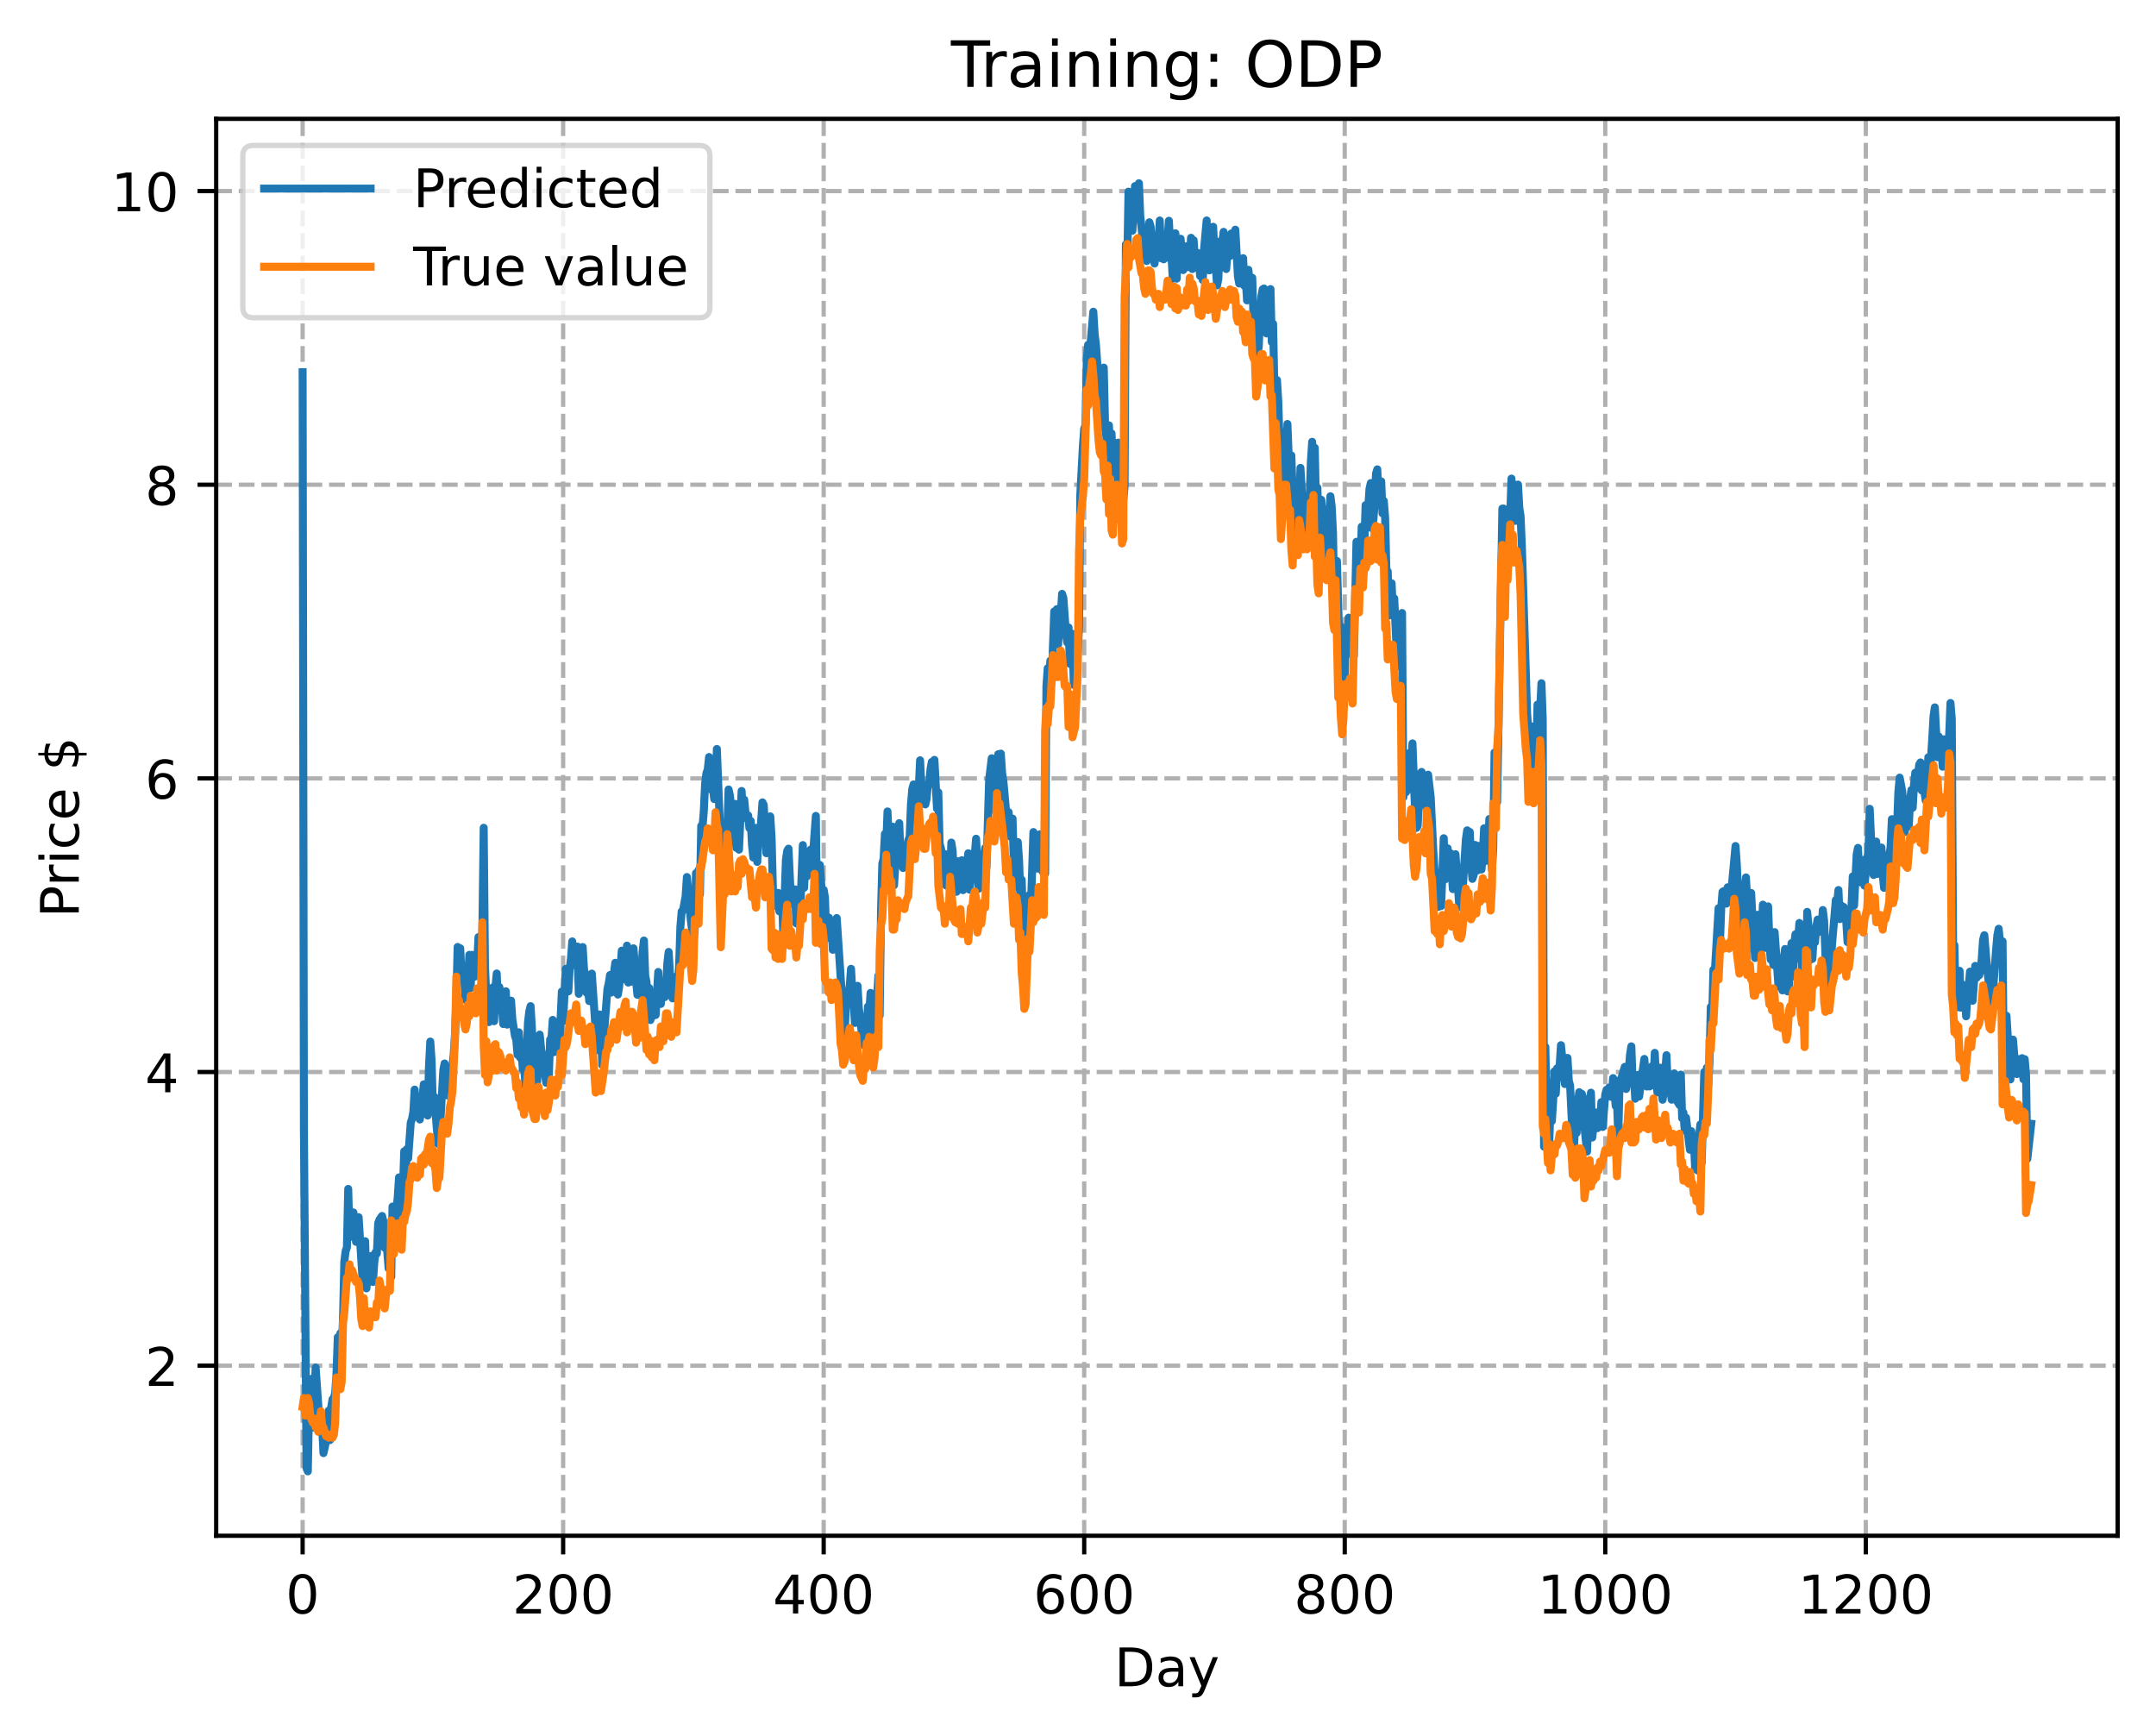 <?xml version="1.0" encoding="utf-8" standalone="no"?>
<!DOCTYPE svg PUBLIC "-//W3C//DTD SVG 1.1//EN"
  "http://www.w3.org/Graphics/SVG/1.1/DTD/svg11.dtd">
<!-- Created with matplotlib (https://matplotlib.org/) -->
<svg height="325.986pt" version="1.1" viewBox="0 0 404.923 325.986" width="404.923pt" xmlns="http://www.w3.org/2000/svg" xmlns:xlink="http://www.w3.org/1999/xlink">
 <defs>
  <style type="text/css">
*{stroke-linecap:butt;stroke-linejoin:round;}
  </style>
 </defs>
 <g id="figure_1">
  <g id="patch_1">
   <path d="M 0 325.986 
L 404.923 325.986 
L 404.923 0 
L 0 0 
z
" style="fill:#ffffff;"/>
  </g>
  <g id="axes_1">
   <g id="patch_2">
    <path d="M 40.603 288.43 
L 397.723 288.43 
L 397.723 22.318 
L 40.603 22.318 
z
" style="fill:#ffffff;"/>
   </g>
   <g id="matplotlib.axis_1">
    <g id="xtick_1">
     <g id="line2d_1">
      <path clip-path="url(#pef543c54e1)" d="M 56.836 288.43 
L 56.836 22.318 
" style="fill:none;stroke:#b0b0b0;stroke-dasharray:2.96,1.28;stroke-dashoffset:0;stroke-width:0.8;"/>
     </g>
     <g id="line2d_2">
      <defs>
       <path d="M 0 0 
L 0 3.5 
" id="md7398d88da" style="stroke:#000000;stroke-width:0.8;"/>
      </defs>
      <g>
       <use style="stroke:#000000;stroke-width:0.8;" x="56.836" xlink:href="#md7398d88da" y="288.43"/>
      </g>
     </g>
     <g id="text_1">
      <!-- 0 -->
      <defs>
       <path d="M 31.781 66.406 
Q 24.172 66.406 20.328 58.906 
Q 16.5 51.422 16.5 36.375 
Q 16.5 21.391 20.328 13.891 
Q 24.172 6.391 31.781 6.391 
Q 39.453 6.391 43.281 13.891 
Q 47.125 21.391 47.125 36.375 
Q 47.125 51.422 43.281 58.906 
Q 39.453 66.406 31.781 66.406 
z
M 31.781 74.219 
Q 44.047 74.219 50.516 64.516 
Q 56.984 54.828 56.984 36.375 
Q 56.984 17.969 50.516 8.266 
Q 44.047 -1.422 31.781 -1.422 
Q 19.531 -1.422 13.062 8.266 
Q 6.594 17.969 6.594 36.375 
Q 6.594 54.828 13.062 64.516 
Q 19.531 74.219 31.781 74.219 
z
" id="DejaVuSans-48"/>
      </defs>
      <g transform="translate(53.655 303.029)scale(0.1 -0.1)">
       <use xlink:href="#DejaVuSans-48"/>
      </g>
     </g>
    </g>
    <g id="xtick_2">
     <g id="line2d_3">
      <path clip-path="url(#pef543c54e1)" d="M 105.766 288.43 
L 105.766 22.318 
" style="fill:none;stroke:#b0b0b0;stroke-dasharray:2.96,1.28;stroke-dashoffset:0;stroke-width:0.8;"/>
     </g>
     <g id="line2d_4">
      <g>
       <use style="stroke:#000000;stroke-width:0.8;" x="105.766" xlink:href="#md7398d88da" y="288.43"/>
      </g>
     </g>
     <g id="text_2">
      <!-- 200 -->
      <defs>
       <path d="M 19.188 8.297 
L 53.609 8.297 
L 53.609 0 
L 7.328 0 
L 7.328 8.297 
Q 12.938 14.109 22.625 23.891 
Q 32.328 33.688 34.812 36.531 
Q 39.547 41.844 41.422 45.531 
Q 43.312 49.219 43.312 52.781 
Q 43.312 58.594 39.234 62.25 
Q 35.156 65.922 28.609 65.922 
Q 23.969 65.922 18.812 64.312 
Q 13.672 62.703 7.812 59.422 
L 7.812 69.391 
Q 13.766 71.781 18.938 73 
Q 24.125 74.219 28.422 74.219 
Q 39.75 74.219 46.484 68.547 
Q 53.219 62.891 53.219 53.422 
Q 53.219 48.922 51.531 44.891 
Q 49.859 40.875 45.406 35.406 
Q 44.188 33.984 37.641 27.219 
Q 31.109 20.453 19.188 8.297 
z
" id="DejaVuSans-50"/>
      </defs>
      <g transform="translate(96.223 303.029)scale(0.1 -0.1)">
       <use xlink:href="#DejaVuSans-50"/>
       <use x="63.623" xlink:href="#DejaVuSans-48"/>
       <use x="127.246" xlink:href="#DejaVuSans-48"/>
      </g>
     </g>
    </g>
    <g id="xtick_3">
     <g id="line2d_5">
      <path clip-path="url(#pef543c54e1)" d="M 154.697 288.43 
L 154.697 22.318 
" style="fill:none;stroke:#b0b0b0;stroke-dasharray:2.96,1.28;stroke-dashoffset:0;stroke-width:0.8;"/>
     </g>
     <g id="line2d_6">
      <g>
       <use style="stroke:#000000;stroke-width:0.8;" x="154.697" xlink:href="#md7398d88da" y="288.43"/>
      </g>
     </g>
     <g id="text_3">
      <!-- 400 -->
      <defs>
       <path d="M 37.797 64.312 
L 12.891 25.391 
L 37.797 25.391 
z
M 35.203 72.906 
L 47.609 72.906 
L 47.609 25.391 
L 58.016 25.391 
L 58.016 17.188 
L 47.609 17.188 
L 47.609 0 
L 37.797 0 
L 37.797 17.188 
L 4.891 17.188 
L 4.891 26.703 
z
" id="DejaVuSans-52"/>
      </defs>
      <g transform="translate(145.153 303.029)scale(0.1 -0.1)">
       <use xlink:href="#DejaVuSans-52"/>
       <use x="63.623" xlink:href="#DejaVuSans-48"/>
       <use x="127.246" xlink:href="#DejaVuSans-48"/>
      </g>
     </g>
    </g>
    <g id="xtick_4">
     <g id="line2d_7">
      <path clip-path="url(#pef543c54e1)" d="M 203.628 288.43 
L 203.628 22.318 
" style="fill:none;stroke:#b0b0b0;stroke-dasharray:2.96,1.28;stroke-dashoffset:0;stroke-width:0.8;"/>
     </g>
     <g id="line2d_8">
      <g>
       <use style="stroke:#000000;stroke-width:0.8;" x="203.628" xlink:href="#md7398d88da" y="288.43"/>
      </g>
     </g>
     <g id="text_4">
      <!-- 600 -->
      <defs>
       <path d="M 33.016 40.375 
Q 26.375 40.375 22.484 35.828 
Q 18.609 31.297 18.609 23.391 
Q 18.609 15.531 22.484 10.953 
Q 26.375 6.391 33.016 6.391 
Q 39.656 6.391 43.531 10.953 
Q 47.406 15.531 47.406 23.391 
Q 47.406 31.297 43.531 35.828 
Q 39.656 40.375 33.016 40.375 
z
M 52.594 71.297 
L 52.594 62.312 
Q 48.875 64.062 45.094 64.984 
Q 41.312 65.922 37.594 65.922 
Q 27.828 65.922 22.672 59.328 
Q 17.531 52.734 16.797 39.406 
Q 19.672 43.656 24.016 45.922 
Q 28.375 48.188 33.594 48.188 
Q 44.578 48.188 50.953 41.516 
Q 57.328 34.859 57.328 23.391 
Q 57.328 12.156 50.688 5.359 
Q 44.047 -1.422 33.016 -1.422 
Q 20.359 -1.422 13.672 8.266 
Q 6.984 17.969 6.984 36.375 
Q 6.984 53.656 15.188 63.938 
Q 23.391 74.219 37.203 74.219 
Q 40.922 74.219 44.703 73.484 
Q 48.484 72.75 52.594 71.297 
z
" id="DejaVuSans-54"/>
      </defs>
      <g transform="translate(194.084 303.029)scale(0.1 -0.1)">
       <use xlink:href="#DejaVuSans-54"/>
       <use x="63.623" xlink:href="#DejaVuSans-48"/>
       <use x="127.246" xlink:href="#DejaVuSans-48"/>
      </g>
     </g>
    </g>
    <g id="xtick_5">
     <g id="line2d_9">
      <path clip-path="url(#pef543c54e1)" d="M 252.558 288.43 
L 252.558 22.318 
" style="fill:none;stroke:#b0b0b0;stroke-dasharray:2.96,1.28;stroke-dashoffset:0;stroke-width:0.8;"/>
     </g>
     <g id="line2d_10">
      <g>
       <use style="stroke:#000000;stroke-width:0.8;" x="252.558" xlink:href="#md7398d88da" y="288.43"/>
      </g>
     </g>
     <g id="text_5">
      <!-- 800 -->
      <defs>
       <path d="M 31.781 34.625 
Q 24.75 34.625 20.719 30.859 
Q 16.703 27.094 16.703 20.516 
Q 16.703 13.922 20.719 10.156 
Q 24.75 6.391 31.781 6.391 
Q 38.812 6.391 42.859 10.172 
Q 46.922 13.969 46.922 20.516 
Q 46.922 27.094 42.891 30.859 
Q 38.875 34.625 31.781 34.625 
z
M 21.922 38.812 
Q 15.578 40.375 12.031 44.719 
Q 8.5 49.078 8.5 55.328 
Q 8.5 64.062 14.719 69.141 
Q 20.953 74.219 31.781 74.219 
Q 42.672 74.219 48.875 69.141 
Q 55.078 64.062 55.078 55.328 
Q 55.078 49.078 51.531 44.719 
Q 48 40.375 41.703 38.812 
Q 48.828 37.156 52.797 32.312 
Q 56.781 27.484 56.781 20.516 
Q 56.781 9.906 50.312 4.234 
Q 43.844 -1.422 31.781 -1.422 
Q 19.734 -1.422 13.25 4.234 
Q 6.781 9.906 6.781 20.516 
Q 6.781 27.484 10.781 32.312 
Q 14.797 37.156 21.922 38.812 
z
M 18.312 54.391 
Q 18.312 48.734 21.844 45.562 
Q 25.391 42.391 31.781 42.391 
Q 38.141 42.391 41.719 45.562 
Q 45.312 48.734 45.312 54.391 
Q 45.312 60.062 41.719 63.234 
Q 38.141 66.406 31.781 66.406 
Q 25.391 66.406 21.844 63.234 
Q 18.312 60.062 18.312 54.391 
z
" id="DejaVuSans-56"/>
      </defs>
      <g transform="translate(243.015 303.029)scale(0.1 -0.1)">
       <use xlink:href="#DejaVuSans-56"/>
       <use x="63.623" xlink:href="#DejaVuSans-48"/>
       <use x="127.246" xlink:href="#DejaVuSans-48"/>
      </g>
     </g>
    </g>
    <g id="xtick_6">
     <g id="line2d_11">
      <path clip-path="url(#pef543c54e1)" d="M 301.489 288.43 
L 301.489 22.318 
" style="fill:none;stroke:#b0b0b0;stroke-dasharray:2.96,1.28;stroke-dashoffset:0;stroke-width:0.8;"/>
     </g>
     <g id="line2d_12">
      <g>
       <use style="stroke:#000000;stroke-width:0.8;" x="301.489" xlink:href="#md7398d88da" y="288.43"/>
      </g>
     </g>
     <g id="text_6">
      <!-- 1000 -->
      <defs>
       <path d="M 12.406 8.297 
L 28.516 8.297 
L 28.516 63.922 
L 10.984 60.406 
L 10.984 69.391 
L 28.422 72.906 
L 38.281 72.906 
L 38.281 8.297 
L 54.391 8.297 
L 54.391 0 
L 12.406 0 
z
" id="DejaVuSans-49"/>
      </defs>
      <g transform="translate(288.764 303.029)scale(0.1 -0.1)">
       <use xlink:href="#DejaVuSans-49"/>
       <use x="63.623" xlink:href="#DejaVuSans-48"/>
       <use x="127.246" xlink:href="#DejaVuSans-48"/>
       <use x="190.869" xlink:href="#DejaVuSans-48"/>
      </g>
     </g>
    </g>
    <g id="xtick_7">
     <g id="line2d_13">
      <path clip-path="url(#pef543c54e1)" d="M 350.419 288.43 
L 350.419 22.318 
" style="fill:none;stroke:#b0b0b0;stroke-dasharray:2.96,1.28;stroke-dashoffset:0;stroke-width:0.8;"/>
     </g>
     <g id="line2d_14">
      <g>
       <use style="stroke:#000000;stroke-width:0.8;" x="350.419" xlink:href="#md7398d88da" y="288.43"/>
      </g>
     </g>
     <g id="text_7">
      <!-- 1200 -->
      <g transform="translate(337.694 303.029)scale(0.1 -0.1)">
       <use xlink:href="#DejaVuSans-49"/>
       <use x="63.623" xlink:href="#DejaVuSans-50"/>
       <use x="127.246" xlink:href="#DejaVuSans-48"/>
       <use x="190.869" xlink:href="#DejaVuSans-48"/>
      </g>
     </g>
    </g>
    <g id="text_8">
     <!-- Day -->
     <defs>
      <path d="M 19.672 64.797 
L 19.672 8.109 
L 31.594 8.109 
Q 46.688 8.109 53.688 14.938 
Q 60.688 21.781 60.688 36.531 
Q 60.688 51.172 53.688 57.984 
Q 46.688 64.797 31.594 64.797 
z
M 9.812 72.906 
L 30.078 72.906 
Q 51.266 72.906 61.172 64.094 
Q 71.094 55.281 71.094 36.531 
Q 71.094 17.672 61.125 8.828 
Q 51.172 0 30.078 0 
L 9.812 0 
z
" id="DejaVuSans-68"/>
      <path d="M 34.281 27.484 
Q 23.391 27.484 19.188 25 
Q 14.984 22.516 14.984 16.5 
Q 14.984 11.719 18.141 8.906 
Q 21.297 6.109 26.703 6.109 
Q 34.188 6.109 38.703 11.406 
Q 43.219 16.703 43.219 25.484 
L 43.219 27.484 
z
M 52.203 31.203 
L 52.203 0 
L 43.219 0 
L 43.219 8.297 
Q 40.141 3.328 35.547 0.953 
Q 30.953 -1.422 24.312 -1.422 
Q 15.922 -1.422 10.953 3.297 
Q 6 8.016 6 15.922 
Q 6 25.141 12.172 29.828 
Q 18.359 34.516 30.609 34.516 
L 43.219 34.516 
L 43.219 35.406 
Q 43.219 41.609 39.141 45 
Q 35.062 48.391 27.688 48.391 
Q 23 48.391 18.547 47.266 
Q 14.109 46.141 10.016 43.891 
L 10.016 52.203 
Q 14.938 54.109 19.578 55.047 
Q 24.219 56 28.609 56 
Q 40.484 56 46.344 49.844 
Q 52.203 43.703 52.203 31.203 
z
" id="DejaVuSans-97"/>
      <path d="M 32.172 -5.078 
Q 28.375 -14.844 24.75 -17.812 
Q 21.141 -20.797 15.094 -20.797 
L 7.906 -20.797 
L 7.906 -13.281 
L 13.188 -13.281 
Q 16.891 -13.281 18.938 -11.516 
Q 21 -9.766 23.484 -3.219 
L 25.094 0.875 
L 2.984 54.688 
L 12.5 54.688 
L 29.594 11.922 
L 46.688 54.688 
L 56.203 54.688 
z
" id="DejaVuSans-121"/>
     </defs>
     <g transform="translate(209.29 316.707)scale(0.1 -0.1)">
      <use xlink:href="#DejaVuSans-68"/>
      <use x="77.002" xlink:href="#DejaVuSans-97"/>
      <use x="138.281" xlink:href="#DejaVuSans-121"/>
     </g>
    </g>
   </g>
   <g id="matplotlib.axis_2">
    <g id="ytick_1">
     <g id="line2d_15">
      <path clip-path="url(#pef543c54e1)" d="M 40.603 256.495 
L 397.723 256.495 
" style="fill:none;stroke:#b0b0b0;stroke-dasharray:2.96,1.28;stroke-dashoffset:0;stroke-width:0.8;"/>
     </g>
     <g id="line2d_16">
      <defs>
       <path d="M 0 0 
L -3.5 0 
" id="m8c0f91ec6c" style="stroke:#000000;stroke-width:0.8;"/>
      </defs>
      <g>
       <use style="stroke:#000000;stroke-width:0.8;" x="40.603" xlink:href="#m8c0f91ec6c" y="256.495"/>
      </g>
     </g>
     <g id="text_9">
      <!-- 2 -->
      <g transform="translate(27.241 260.295)scale(0.1 -0.1)">
       <use xlink:href="#DejaVuSans-50"/>
      </g>
     </g>
    </g>
    <g id="ytick_2">
     <g id="line2d_17">
      <path clip-path="url(#pef543c54e1)" d="M 40.603 201.343 
L 397.723 201.343 
" style="fill:none;stroke:#b0b0b0;stroke-dasharray:2.96,1.28;stroke-dashoffset:0;stroke-width:0.8;"/>
     </g>
     <g id="line2d_18">
      <g>
       <use style="stroke:#000000;stroke-width:0.8;" x="40.603" xlink:href="#m8c0f91ec6c" y="201.343"/>
      </g>
     </g>
     <g id="text_10">
      <!-- 4 -->
      <g transform="translate(27.241 205.143)scale(0.1 -0.1)">
       <use xlink:href="#DejaVuSans-52"/>
      </g>
     </g>
    </g>
    <g id="ytick_3">
     <g id="line2d_19">
      <path clip-path="url(#pef543c54e1)" d="M 40.603 146.191 
L 397.723 146.191 
" style="fill:none;stroke:#b0b0b0;stroke-dasharray:2.96,1.28;stroke-dashoffset:0;stroke-width:0.8;"/>
     </g>
     <g id="line2d_20">
      <g>
       <use style="stroke:#000000;stroke-width:0.8;" x="40.603" xlink:href="#m8c0f91ec6c" y="146.191"/>
      </g>
     </g>
     <g id="text_11">
      <!-- 6 -->
      <g transform="translate(27.241 149.99)scale(0.1 -0.1)">
       <use xlink:href="#DejaVuSans-54"/>
      </g>
     </g>
    </g>
    <g id="ytick_4">
     <g id="line2d_21">
      <path clip-path="url(#pef543c54e1)" d="M 40.603 91.039 
L 397.723 91.039 
" style="fill:none;stroke:#b0b0b0;stroke-dasharray:2.96,1.28;stroke-dashoffset:0;stroke-width:0.8;"/>
     </g>
     <g id="line2d_22">
      <g>
       <use style="stroke:#000000;stroke-width:0.8;" x="40.603" xlink:href="#m8c0f91ec6c" y="91.039"/>
      </g>
     </g>
     <g id="text_12">
      <!-- 8 -->
      <g transform="translate(27.241 94.838)scale(0.1 -0.1)">
       <use xlink:href="#DejaVuSans-56"/>
      </g>
     </g>
    </g>
    <g id="ytick_5">
     <g id="line2d_23">
      <path clip-path="url(#pef543c54e1)" d="M 40.603 35.887 
L 397.723 35.887 
" style="fill:none;stroke:#b0b0b0;stroke-dasharray:2.96,1.28;stroke-dashoffset:0;stroke-width:0.8;"/>
     </g>
     <g id="line2d_24">
      <g>
       <use style="stroke:#000000;stroke-width:0.8;" x="40.603" xlink:href="#m8c0f91ec6c" y="35.887"/>
      </g>
     </g>
     <g id="text_13">
      <!-- 10 -->
      <g transform="translate(20.878 39.686)scale(0.1 -0.1)">
       <use xlink:href="#DejaVuSans-49"/>
       <use x="63.623" xlink:href="#DejaVuSans-48"/>
      </g>
     </g>
    </g>
    <g id="text_14">
     <!-- Price $ -->
     <defs>
      <path d="M 19.672 64.797 
L 19.672 37.406 
L 32.078 37.406 
Q 38.969 37.406 42.719 40.969 
Q 46.484 44.531 46.484 51.125 
Q 46.484 57.672 42.719 61.234 
Q 38.969 64.797 32.078 64.797 
z
M 9.812 72.906 
L 32.078 72.906 
Q 44.344 72.906 50.609 67.359 
Q 56.891 61.812 56.891 51.125 
Q 56.891 40.328 50.609 34.812 
Q 44.344 29.297 32.078 29.297 
L 19.672 29.297 
L 19.672 0 
L 9.812 0 
z
" id="DejaVuSans-80"/>
      <path d="M 41.109 46.297 
Q 39.594 47.172 37.812 47.578 
Q 36.031 48 33.891 48 
Q 26.266 48 22.188 43.047 
Q 18.109 38.094 18.109 28.812 
L 18.109 0 
L 9.078 0 
L 9.078 54.688 
L 18.109 54.688 
L 18.109 46.188 
Q 20.953 51.172 25.484 53.578 
Q 30.031 56 36.531 56 
Q 37.453 56 38.578 55.875 
Q 39.703 55.766 41.062 55.516 
z
" id="DejaVuSans-114"/>
      <path d="M 9.422 54.688 
L 18.406 54.688 
L 18.406 0 
L 9.422 0 
z
M 9.422 75.984 
L 18.406 75.984 
L 18.406 64.594 
L 9.422 64.594 
z
" id="DejaVuSans-105"/>
      <path d="M 48.781 52.594 
L 48.781 44.188 
Q 44.969 46.297 41.141 47.344 
Q 37.312 48.391 33.406 48.391 
Q 24.656 48.391 19.812 42.844 
Q 14.984 37.312 14.984 27.297 
Q 14.984 17.281 19.812 11.734 
Q 24.656 6.203 33.406 6.203 
Q 37.312 6.203 41.141 7.25 
Q 44.969 8.297 48.781 10.406 
L 48.781 2.094 
Q 45.016 0.344 40.984 -0.531 
Q 36.969 -1.422 32.422 -1.422 
Q 20.062 -1.422 12.781 6.344 
Q 5.516 14.109 5.516 27.297 
Q 5.516 40.672 12.859 48.328 
Q 20.219 56 33.016 56 
Q 37.156 56 41.109 55.141 
Q 45.062 54.297 48.781 52.594 
z
" id="DejaVuSans-99"/>
      <path d="M 56.203 29.594 
L 56.203 25.203 
L 14.891 25.203 
Q 15.484 15.922 20.484 11.062 
Q 25.484 6.203 34.422 6.203 
Q 39.594 6.203 44.453 7.469 
Q 49.312 8.734 54.109 11.281 
L 54.109 2.781 
Q 49.266 0.734 44.188 -0.344 
Q 39.109 -1.422 33.891 -1.422 
Q 20.797 -1.422 13.156 6.188 
Q 5.516 13.812 5.516 26.812 
Q 5.516 40.234 12.766 48.109 
Q 20.016 56 32.328 56 
Q 43.359 56 49.781 48.891 
Q 56.203 41.797 56.203 29.594 
z
M 47.219 32.234 
Q 47.125 39.594 43.094 43.984 
Q 39.062 48.391 32.422 48.391 
Q 24.906 48.391 20.391 44.141 
Q 15.875 39.891 15.188 32.172 
z
" id="DejaVuSans-101"/>
      <path id="DejaVuSans-32"/>
      <path d="M 33.797 -14.703 
L 28.906 -14.703 
L 28.859 0 
Q 23.734 0.094 18.609 1.188 
Q 13.484 2.297 8.297 4.5 
L 8.297 13.281 
Q 13.281 10.156 18.375 8.562 
Q 23.484 6.984 28.906 6.938 
L 28.906 29.203 
Q 18.109 30.953 13.203 35.156 
Q 8.297 39.359 8.297 46.688 
Q 8.297 54.641 13.625 59.219 
Q 18.953 63.812 28.906 64.5 
L 28.906 75.984 
L 33.797 75.984 
L 33.797 64.656 
Q 38.328 64.453 42.578 63.688 
Q 46.828 62.938 50.875 61.625 
L 50.875 53.078 
Q 46.828 55.125 42.547 56.25 
Q 38.281 57.375 33.797 57.562 
L 33.797 36.719 
Q 44.875 35.016 50.094 30.609 
Q 55.328 26.219 55.328 18.609 
Q 55.328 10.359 49.781 5.594 
Q 44.234 0.828 33.797 0.094 
z
M 28.906 37.594 
L 28.906 57.625 
Q 23.25 56.984 20.266 54.391 
Q 17.281 51.812 17.281 47.516 
Q 17.281 43.312 20.031 40.969 
Q 22.797 38.625 28.906 37.594 
z
M 33.797 28.219 
L 33.797 7.078 
Q 39.984 7.906 43.141 10.594 
Q 46.297 13.281 46.297 17.672 
Q 46.297 21.969 43.281 24.5 
Q 40.281 27.047 33.797 28.219 
z
" id="DejaVuSans-36"/>
     </defs>
     <g transform="translate(14.798 172.342)rotate(-90)scale(0.1 -0.1)">
      <use xlink:href="#DejaVuSans-80"/>
      <use x="58.553" xlink:href="#DejaVuSans-114"/>
      <use x="99.666" xlink:href="#DejaVuSans-105"/>
      <use x="127.449" xlink:href="#DejaVuSans-99"/>
      <use x="182.43" xlink:href="#DejaVuSans-101"/>
      <use x="243.953" xlink:href="#DejaVuSans-32"/>
      <use x="275.74" xlink:href="#DejaVuSans-36"/>
     </g>
    </g>
   </g>
   <g id="line2d_25">
    <path clip-path="url(#pef543c54e1)" d="M 56.836 69.906 
L 57.081 212.071 
L 57.57 275.753 
L 57.814 276.334 
L 58.059 263.105 
L 58.304 260.289 
L 58.548 258.955 
L 58.793 268.11 
L 59.282 256.837 
L 60.016 267.363 
L 60.261 269.08 
L 60.506 267.888 
L 60.75 272.916 
L 61.24 270.696 
L 61.484 269.122 
L 61.729 264.943 
L 61.974 270.466 
L 62.218 264.233 
L 62.463 262.773 
L 62.708 262.593 
L 62.952 261.578 
L 63.197 258.044 
L 63.441 251.138 
L 63.686 252.082 
L 63.931 250.391 
L 64.175 253.334 
L 64.42 247.675 
L 64.665 236.981 
L 64.909 234.967 
L 65.154 234.293 
L 65.399 223.296 
L 65.643 232.372 
L 65.888 229.065 
L 66.133 229.504 
L 66.377 227.708 
L 66.867 233.238 
L 67.111 232.524 
L 67.356 228.607 
L 67.845 236.444 
L 68.09 240.192 
L 68.335 239.906 
L 68.579 233.118 
L 68.824 241.967 
L 69.069 238.981 
L 69.313 237.868 
L 69.558 239.438 
L 69.802 235.858 
L 70.047 240.772 
L 70.292 237.132 
L 70.536 235.199 
L 70.781 235.433 
L 71.026 229.731 
L 71.27 229.077 
L 71.76 228.375 
L 72.004 229.395 
L 72.249 234.362 
L 72.494 232.117 
L 72.983 238.211 
L 73.228 235.591 
L 73.472 239.826 
L 73.717 226.609 
L 73.962 232.809 
L 74.206 234.221 
L 74.451 227.297 
L 74.696 224.854 
L 74.94 221.127 
L 75.185 229.27 
L 75.429 223.488 
L 75.674 223.451 
L 75.919 216.226 
L 76.163 221.495 
L 76.408 215.83 
L 76.653 217.547 
L 77.142 210.837 
L 77.387 210.134 
L 77.631 208.842 
L 77.876 204.639 
L 78.121 209.684 
L 78.61 208.711 
L 78.855 210.256 
L 79.099 207.121 
L 79.344 206.101 
L 79.589 203.649 
L 79.833 207.862 
L 80.078 206.16 
L 80.323 209.513 
L 80.567 200.264 
L 80.812 195.619 
L 81.056 199.175 
L 81.301 208.096 
L 81.546 205.969 
L 82.28 214.832 
L 82.524 212.8 
L 82.769 209.576 
L 83.258 200.979 
L 83.503 199.734 
L 83.748 204.955 
L 83.992 204.367 
L 84.237 205.818 
L 84.482 205.067 
L 84.726 200.817 
L 84.971 200.317 
L 85.216 197.97 
L 85.46 194.192 
L 85.705 187.722 
L 85.95 177.852 
L 86.194 182.061 
L 86.439 178.097 
L 86.684 183.556 
L 86.928 184.442 
L 87.173 182.827 
L 87.417 187.783 
L 87.662 187.895 
L 88.151 179.331 
L 88.396 185.561 
L 88.641 179.334 
L 88.885 182.138 
L 89.13 183.44 
L 89.375 179.745 
L 89.619 181.027 
L 89.864 175.997 
L 90.109 181.403 
L 90.353 179.143 
L 90.598 174.705 
L 90.843 155.465 
L 91.087 181.55 
L 91.332 186.974 
L 91.577 187.059 
L 91.821 191.974 
L 92.066 191.455 
L 92.311 186.122 
L 92.555 185.446 
L 92.8 191.798 
L 93.044 185.433 
L 93.289 182.83 
L 93.534 188.843 
L 93.778 185.369 
L 94.023 186.755 
L 94.268 188.921 
L 94.512 192.327 
L 95.002 186.176 
L 95.246 192.44 
L 95.491 188.164 
L 95.736 190.849 
L 95.98 187.932 
L 96.225 191.436 
L 96.714 194.547 
L 96.959 195.283 
L 97.204 198.112 
L 97.448 193.882 
L 97.693 198.643 
L 97.938 197.173 
L 98.182 200.829 
L 98.427 199.446 
L 98.672 203.961 
L 99.161 192.044 
L 99.405 189.964 
L 99.65 188.961 
L 99.895 193.018 
L 100.139 199.833 
L 100.384 201.463 
L 100.629 204.465 
L 100.873 203.063 
L 101.363 194.308 
L 101.852 199.293 
L 102.097 199.909 
L 102.586 203.37 
L 102.831 198.035 
L 103.075 202.032 
L 103.32 195.24 
L 103.565 195.255 
L 103.809 191.552 
L 104.054 197.611 
L 104.299 197.506 
L 104.543 196.972 
L 104.788 193.004 
L 105.032 196.803 
L 105.522 186.219 
L 105.766 191.773 
L 106.256 181.972 
L 106.5 186.234 
L 106.745 186.201 
L 106.99 181.982 
L 107.234 180.044 
L 107.479 176.809 
L 107.724 181.245 
L 107.968 181.275 
L 108.213 178.659 
L 108.458 177.78 
L 108.702 186.652 
L 108.947 182.294 
L 109.192 183.315 
L 109.436 177.867 
L 109.681 182.005 
L 109.926 183.345 
L 110.17 186.453 
L 110.415 185.29 
L 110.66 188.021 
L 110.904 184.647 
L 111.149 182.852 
L 112.127 197.241 
L 112.372 194.902 
L 112.617 190.528 
L 112.861 191.986 
L 113.106 200.029 
L 113.595 192.137 
L 114.085 185.757 
L 114.329 184.697 
L 114.574 183.118 
L 114.819 186.407 
L 115.063 183.776 
L 115.308 182.703 
L 115.553 180.83 
L 116.042 186.792 
L 116.287 185.318 
L 116.776 178.546 
L 117.265 183.904 
L 117.51 182.038 
L 117.754 177.599 
L 117.999 184.54 
L 118.244 183.013 
L 118.488 184.384 
L 118.733 180.19 
L 118.978 178.109 
L 119.467 184.19 
L 119.712 186.836 
L 119.956 184.238 
L 120.201 186.917 
L 120.69 178.732 
L 120.935 176.647 
L 121.18 183.251 
L 121.424 184.435 
L 121.669 188.875 
L 121.914 185.546 
L 122.158 191.585 
L 122.403 187.945 
L 122.648 190.816 
L 122.892 186.433 
L 123.137 190.633 
L 123.626 182.547 
L 123.871 187.787 
L 124.115 188.55 
L 124.36 185.256 
L 124.605 184.348 
L 124.849 187.282 
L 125.094 185.366 
L 125.339 180.832 
L 125.583 178.781 
L 125.828 182.907 
L 126.317 187.511 
L 126.562 187.485 
L 126.807 183.471 
L 127.296 185.643 
L 127.541 181.474 
L 127.785 174.052 
L 128.03 171.172 
L 128.275 171.031 
L 128.764 168.338 
L 129.008 164.713 
L 129.742 172.794 
L 130.232 176.746 
L 130.476 174.625 
L 130.721 163.982 
L 130.966 167.928 
L 131.21 163.379 
L 131.455 167.962 
L 131.7 155.107 
L 131.944 155.264 
L 132.189 152.213 
L 132.434 147.114 
L 132.678 145.183 
L 132.923 144.55 
L 133.168 142.178 
L 133.657 148.367 
L 133.902 148.165 
L 134.146 150.079 
L 134.391 148.725 
L 134.636 140.668 
L 135.614 165.279 
L 135.859 165.192 
L 136.103 158.828 
L 136.348 164.686 
L 136.837 148.274 
L 137.082 149.381 
L 137.327 151.786 
L 137.571 158.261 
L 137.816 155.834 
L 138.061 150.98 
L 138.305 159.241 
L 138.55 155.139 
L 138.795 159.579 
L 139.284 148.555 
L 139.529 152.866 
L 139.773 150.184 
L 140.018 152.667 
L 140.263 153.742 
L 140.507 153.146 
L 140.752 155.532 
L 140.996 154.19 
L 141.241 158.749 
L 141.486 161.062 
L 141.73 159.97 
L 141.975 155.493 
L 142.22 161.881 
L 142.464 156.618 
L 142.709 157.636 
L 143.198 150.7 
L 143.443 151.205 
L 143.932 160.245 
L 144.177 159.701 
L 144.422 155.547 
L 144.666 153.326 
L 144.911 157.275 
L 145.156 166.765 
L 145.4 170.139 
L 145.645 168.098 
L 145.89 170 
L 146.134 167.696 
L 146.379 171.163 
L 146.624 168.764 
L 146.868 168.08 
L 147.113 175.775 
L 147.602 161.52 
L 147.847 159.799 
L 148.091 159.387 
L 148.581 169.768 
L 148.825 167.875 
L 149.07 169.496 
L 149.315 167.034 
L 149.559 173.427 
L 149.804 172.269 
L 150.049 169.057 
L 150.293 171.067 
L 150.783 158.717 
L 151.027 166.726 
L 151.272 160.605 
L 151.517 164.629 
L 151.761 161.315 
L 152.006 163.629 
L 152.251 159.561 
L 152.495 163.135 
L 153.229 153.238 
L 153.474 175.07 
L 153.963 162.431 
L 154.452 168.933 
L 154.697 167.128 
L 154.942 168.587 
L 155.186 176.231 
L 155.431 174.912 
L 155.676 172.339 
L 155.92 174.759 
L 156.165 173.76 
L 156.41 178.381 
L 156.654 177.761 
L 156.899 173.971 
L 157.144 172.422 
L 158.612 194.439 
L 158.856 189.375 
L 159.101 187.252 
L 159.345 186.814 
L 159.59 185.166 
L 159.835 181.953 
L 160.079 186.31 
L 160.324 188.437 
L 160.569 192.126 
L 160.813 191.761 
L 161.058 185.149 
L 161.303 189.387 
L 161.547 191.064 
L 162.037 195.885 
L 162.281 196.322 
L 162.526 192.451 
L 162.771 194.772 
L 163.015 189.031 
L 163.26 190.116 
L 163.505 186.478 
L 163.994 192.358 
L 164.239 194.346 
L 164.483 191.154 
L 164.972 183.245 
L 165.217 190.706 
L 165.462 171.408 
L 165.706 162.21 
L 165.951 161.289 
L 166.196 156.615 
L 166.44 158.834 
L 166.685 152.398 
L 166.93 158.034 
L 167.174 155.873 
L 167.419 159.696 
L 167.664 155.255 
L 167.908 166.263 
L 168.398 158.651 
L 168.642 160.072 
L 168.887 154.598 
L 169.132 160.874 
L 169.376 161.11 
L 169.621 163.022 
L 169.866 160.535 
L 170.11 161.692 
L 170.355 159.151 
L 170.6 157.789 
L 170.844 157.191 
L 171.089 151.094 
L 171.333 148.223 
L 171.578 147.33 
L 171.823 152.157 
L 172.067 153.984 
L 172.312 153.115 
L 172.801 142.795 
L 173.046 147.626 
L 173.291 149.149 
L 173.535 147.458 
L 173.78 151.082 
L 174.025 150.061 
L 174.269 147.236 
L 174.514 147.398 
L 174.759 144.463 
L 175.003 143.1 
L 175.248 144.805 
L 175.493 142.715 
L 175.982 151.891 
L 176.227 148.809 
L 176.471 158.463 
L 176.716 159.307 
L 177.205 162.336 
L 177.45 160.391 
L 177.694 166.307 
L 177.939 161.848 
L 178.184 165.875 
L 178.428 165.562 
L 178.673 158.246 
L 178.918 159.802 
L 179.162 165.29 
L 179.407 167.283 
L 179.652 167.49 
L 179.896 161.752 
L 180.141 165.102 
L 180.386 164.6 
L 180.63 161.561 
L 180.875 167.181 
L 181.12 165.706 
L 181.364 163.081 
L 181.609 162.419 
L 181.854 160.253 
L 182.098 167.095 
L 182.343 164.848 
L 182.588 160.564 
L 182.832 163.318 
L 183.321 157.523 
L 183.811 166.922 
L 184.055 165.135 
L 184.3 161.272 
L 184.545 164.829 
L 184.789 161.13 
L 185.034 159.266 
L 185.279 162.852 
L 185.768 146.46 
L 186.257 142.412 
L 186.502 147.725 
L 186.991 152.401 
L 187.236 149.717 
L 187.481 141.652 
L 187.725 146.484 
L 187.97 141.54 
L 188.215 145.265 
L 188.459 146.821 
L 189.193 155.105 
L 189.438 152.535 
L 189.682 157.107 
L 189.927 153.786 
L 190.172 153.743 
L 190.416 162.455 
L 190.661 166.597 
L 190.906 163.599 
L 191.15 158.148 
L 191.395 161.603 
L 191.64 168.48 
L 191.884 165.232 
L 192.129 172.847 
L 192.618 182.682 
L 192.863 179.164 
L 193.352 168.065 
L 193.597 171.071 
L 194.086 156.271 
L 194.331 162.392 
L 194.575 158.834 
L 194.82 163.136 
L 195.065 162.504 
L 195.309 156.688 
L 195.554 161.249 
L 195.799 163.693 
L 196.043 160.012 
L 196.288 164.065 
L 196.533 128.818 
L 196.777 125.494 
L 197.022 127.991 
L 197.267 124.093 
L 197.511 128.05 
L 198.001 114.831 
L 198.245 119.659 
L 198.49 114.401 
L 198.735 121.026 
L 198.979 116.535 
L 199.224 115.657 
L 199.469 111.535 
L 199.713 112.294 
L 200.203 118.967 
L 200.447 120.676 
L 200.692 117.846 
L 200.936 124.674 
L 201.181 124.783 
L 201.426 119.042 
L 201.67 128.643 
L 201.915 127.784 
L 202.16 126.061 
L 202.404 122.778 
L 202.649 117.744 
L 202.894 92.895 
L 203.383 83.732 
L 203.628 80.545 
L 203.872 79.805 
L 204.117 67.496 
L 204.362 64.753 
L 204.606 68.674 
L 204.851 64.119 
L 205.34 58.547 
L 205.585 62.748 
L 205.83 64.687 
L 206.319 71.726 
L 206.808 80.22 
L 207.053 78.464 
L 207.297 69.041 
L 207.542 79.612 
L 208.031 84.559 
L 208.276 79.884 
L 208.521 86.5 
L 208.765 81.399 
L 209.01 88.775 
L 209.255 91.577 
L 209.499 87.026 
L 209.744 86.931 
L 209.989 83.139 
L 210.233 87.971 
L 210.478 89.191 
L 210.723 86.564 
L 210.967 93.921 
L 211.212 91.322 
L 211.457 45.883 
L 211.701 50.299 
L 211.946 35.996 
L 212.191 40.63 
L 212.435 39.438 
L 212.68 43.342 
L 213.169 34.948 
L 213.414 39.43 
L 213.658 35.659 
L 213.903 34.414 
L 214.148 40.465 
L 214.637 45.053 
L 214.882 47.578 
L 215.126 47.472 
L 215.371 49.022 
L 215.616 47.193 
L 215.86 41.747 
L 216.105 42.574 
L 216.35 45.799 
L 216.594 47.176 
L 216.839 49.5 
L 217.084 46.617 
L 217.328 47.157 
L 217.573 45.791 
L 217.818 41.413 
L 218.062 48.502 
L 218.307 45.48 
L 218.551 48.704 
L 218.796 47.156 
L 219.041 48.419 
L 219.53 41.464 
L 219.775 46.221 
L 220.019 48.209 
L 220.264 52.346 
L 220.509 49.971 
L 220.753 43.813 
L 220.998 52.34 
L 221.243 44.816 
L 221.487 49.465 
L 221.732 44.842 
L 222.221 50.722 
L 222.711 46.266 
L 222.955 50.189 
L 223.2 46.178 
L 223.445 49.4 
L 223.689 44.66 
L 223.934 50.532 
L 224.179 45.116 
L 224.423 48.884 
L 224.668 50.122 
L 224.912 47.489 
L 225.157 49.159 
L 225.402 51.847 
L 225.646 48.665 
L 225.891 52.596 
L 226.136 46.756 
L 226.625 41.405 
L 226.87 49.89 
L 227.114 50.781 
L 227.359 48.392 
L 227.604 43.683 
L 227.848 42.588 
L 228.093 47.895 
L 228.338 50.212 
L 228.582 53.591 
L 228.827 52.314 
L 229.072 45.353 
L 229.316 49.646 
L 229.561 45.579 
L 229.806 43.545 
L 230.295 50.529 
L 230.784 44.627 
L 231.029 48.069 
L 231.273 43.841 
L 231.518 47.895 
L 231.763 44.741 
L 232.007 43.138 
L 232.497 51.911 
L 232.741 53.257 
L 232.986 49.439 
L 233.231 51.819 
L 233.475 48.487 
L 233.72 53.694 
L 233.965 52.431 
L 234.209 56.416 
L 234.454 50.667 
L 234.943 55.005 
L 235.188 52.171 
L 235.433 59.993 
L 235.677 60.981 
L 236.167 66.31 
L 236.411 65.14 
L 236.656 58.949 
L 236.9 55.67 
L 237.145 54.342 
L 237.39 54.183 
L 237.634 61.119 
L 237.879 62.625 
L 238.613 54.29 
L 238.858 64.24 
L 239.102 60.809 
L 239.347 72.917 
L 239.592 77.746 
L 239.836 71.384 
L 240.081 75.51 
L 240.326 83.463 
L 240.57 85.693 
L 240.815 94.122 
L 241.06 89.306 
L 241.304 81.162 
L 241.549 86.342 
L 241.794 79.631 
L 242.283 92.207 
L 242.527 85.528 
L 243.017 99.054 
L 243.261 92.267 
L 243.506 96.484 
L 243.751 93.819 
L 243.995 96.709 
L 244.24 87.876 
L 244.729 96.427 
L 244.974 97.452 
L 245.219 94.01 
L 245.463 95.529 
L 245.708 102.118 
L 246.197 86.706 
L 246.442 82.973 
L 246.687 89.548 
L 246.931 84.108 
L 247.176 95.867 
L 247.421 91.582 
L 247.91 106.113 
L 248.155 93.867 
L 248.644 99.327 
L 248.888 98.811 
L 249.133 105.477 
L 249.378 103.66 
L 249.867 93.198 
L 250.112 95.172 
L 250.356 100.124 
L 250.601 114.165 
L 250.846 112.138 
L 251.09 105.35 
L 251.58 122.174 
L 251.824 117.667 
L 252.069 126.309 
L 252.314 129.235 
L 252.558 126.678 
L 252.803 118.003 
L 253.048 122.873 
L 253.292 116.007 
L 253.537 122.569 
L 253.782 117.34 
L 254.026 121.753 
L 254.271 123.186 
L 254.76 101.755 
L 255.005 105.942 
L 255.249 103.821 
L 255.494 106.583 
L 255.739 98.918 
L 256.228 102.705 
L 256.473 94.866 
L 256.717 99.124 
L 257.207 91.807 
L 257.451 90.728 
L 257.696 99.228 
L 257.941 97.566 
L 258.185 94.502 
L 258.43 88.935 
L 258.675 88.152 
L 258.919 94.61 
L 259.164 93.352 
L 259.409 90.403 
L 259.653 96.424 
L 259.898 94.081 
L 260.143 97.239 
L 260.387 107.371 
L 260.632 107.313 
L 260.876 115.628 
L 261.366 109.54 
L 261.61 115.261 
L 261.855 112.384 
L 262.344 122.935 
L 262.589 125.105 
L 262.834 122.072 
L 263.078 115.519 
L 263.323 115.13 
L 263.568 149.73 
L 263.812 146.431 
L 264.057 148.793 
L 264.546 141.508 
L 264.791 148.221 
L 265.28 139.616 
L 265.77 152.455 
L 266.014 155.495 
L 266.259 155.114 
L 266.748 145.308 
L 266.993 144.978 
L 267.237 148.422 
L 267.482 149.831 
L 267.727 148.808 
L 267.971 152.119 
L 268.216 145.496 
L 268.705 149.756 
L 269.195 159.796 
L 269.684 168.083 
L 269.929 163.957 
L 270.173 170.31 
L 270.418 165.16 
L 270.663 170.166 
L 271.152 157.43 
L 271.397 165.162 
L 271.641 160.619 
L 271.886 159.325 
L 272.131 162.836 
L 272.375 160.232 
L 272.864 166.987 
L 273.109 165.583 
L 273.354 160.425 
L 274.088 170.323 
L 274.332 164.715 
L 274.577 169.05 
L 275.311 157.65 
L 275.556 155.946 
L 275.8 161.1 
L 276.045 156.255 
L 276.29 162.24 
L 276.534 165.064 
L 276.779 164.328 
L 277.024 158.684 
L 277.268 158.818 
L 277.513 163.472 
L 277.758 158.872 
L 278.002 162.31 
L 278.247 163.302 
L 278.491 160.511 
L 278.736 155.56 
L 278.981 161.716 
L 279.225 161.53 
L 279.47 158.658 
L 279.715 153.811 
L 280.204 163.352 
L 280.449 159.275 
L 280.693 141.331 
L 281.183 150.638 
L 282.161 95.511 
L 282.406 95.518 
L 282.895 108.414 
L 283.14 100.513 
L 283.385 104.362 
L 283.874 89.887 
L 284.118 97.246 
L 284.363 90.982 
L 284.608 97.83 
L 284.852 93.056 
L 285.097 91.012 
L 285.342 95.384 
L 285.586 96.959 
L 285.831 102.741 
L 286.81 133.993 
L 287.299 140.736 
L 287.544 136.404 
L 287.788 141.281 
L 288.033 142.035 
L 288.278 145.731 
L 288.522 141.712 
L 288.767 132.326 
L 289.012 138.545 
L 289.501 128.317 
L 289.746 135.106 
L 289.99 215.357 
L 290.235 196.635 
L 290.479 208.086 
L 290.724 213.294 
L 290.969 214.55 
L 291.213 207.542 
L 291.458 210.554 
L 291.703 206.768 
L 291.947 201.21 
L 292.192 205.413 
L 292.437 200.64 
L 292.681 200.749 
L 292.926 200.042 
L 293.171 196.295 
L 293.905 203.6 
L 294.149 200.267 
L 294.394 198.689 
L 294.639 202.981 
L 294.883 203.897 
L 295.373 213.953 
L 295.617 215.78 
L 295.862 209.548 
L 296.106 212.783 
L 296.351 207.01 
L 296.596 205.127 
L 296.84 208.22 
L 297.085 205.439 
L 297.33 206.158 
L 297.574 211.666 
L 298.064 216.281 
L 298.308 210.256 
L 298.553 209.541 
L 298.798 205.222 
L 299.042 213.646 
L 299.287 211.468 
L 299.532 210.742 
L 299.776 208.941 
L 300.021 211.885 
L 300.266 209.148 
L 300.51 211.101 
L 300.755 206.993 
L 301 211.657 
L 301.489 205.542 
L 301.734 204.667 
L 301.978 204.642 
L 302.223 204.233 
L 302.467 205.938 
L 302.712 206.022 
L 302.957 202.482 
L 303.446 207.727 
L 303.691 206.862 
L 303.935 213.286 
L 304.18 202.862 
L 304.425 202.832 
L 305.159 200.366 
L 305.403 204.526 
L 305.893 201.338 
L 306.137 198.094 
L 306.382 196.517 
L 306.627 203.253 
L 306.871 202.076 
L 307.116 206.356 
L 307.605 201.883 
L 307.85 205.941 
L 308.828 198.881 
L 309.073 202.301 
L 309.318 204.064 
L 309.562 200.698 
L 309.807 204.049 
L 310.052 201.069 
L 310.296 200.227 
L 310.541 203.837 
L 310.786 197.74 
L 311.03 202.576 
L 311.275 205.172 
L 311.52 203.581 
L 311.764 200.519 
L 312.254 206.547 
L 312.498 204.719 
L 312.988 198.178 
L 313.232 204.438 
L 313.477 203.35 
L 313.966 206.539 
L 314.211 205.39 
L 314.455 201.599 
L 314.945 206.745 
L 315.434 207.541 
L 315.679 201.823 
L 315.923 210.001 
L 316.168 208.965 
L 316.413 212.334 
L 316.657 209.916 
L 317.147 214.001 
L 317.391 215.944 
L 317.636 212.434 
L 317.881 214.658 
L 318.125 214.192 
L 318.37 219.559 
L 318.615 215.684 
L 318.859 219.846 
L 319.104 213.383 
L 319.349 211.178 
L 319.593 218.415 
L 320.082 201.344 
L 320.327 204.995 
L 320.572 200.526 
L 320.816 203.985 
L 321.061 199.584 
L 321.306 189.113 
L 321.55 191.689 
L 321.795 182.132 
L 322.04 182.921 
L 322.774 170.57 
L 323.018 177.38 
L 323.263 170.607 
L 323.508 167.508 
L 323.752 167.351 
L 324.242 169.715 
L 324.486 166.64 
L 324.731 168.296 
L 324.976 168.629 
L 325.22 166.819 
L 325.954 158.891 
L 326.199 162.464 
L 326.688 173.872 
L 326.933 175.392 
L 327.177 173.345 
L 327.422 173.412 
L 327.667 167.306 
L 327.911 164.791 
L 328.156 169.399 
L 328.401 178.283 
L 328.645 170.598 
L 328.89 167.707 
L 329.135 172.623 
L 329.379 174.922 
L 329.624 179.922 
L 330.113 171.803 
L 330.358 177.973 
L 330.603 178.35 
L 330.847 177.281 
L 331.092 169.908 
L 331.581 178.033 
L 331.826 175.659 
L 332.07 170.227 
L 332.315 176.993 
L 332.56 180.222 
L 332.804 178.836 
L 333.049 181.241 
L 333.294 175.059 
L 334.028 185.283 
L 334.517 180.529 
L 334.762 186.01 
L 335.006 180.241 
L 335.251 178.234 
L 335.496 184.337 
L 335.74 186.204 
L 335.985 185.002 
L 336.23 179.058 
L 336.474 177.126 
L 336.719 183.39 
L 336.964 177.415 
L 337.208 175.468 
L 337.453 179.999 
L 337.942 173.343 
L 338.187 175.875 
L 338.431 182.094 
L 338.676 185.329 
L 338.921 182.04 
L 339.165 187.998 
L 339.41 171.265 
L 339.655 173.985 
L 339.899 180.324 
L 340.144 179.607 
L 340.389 180.093 
L 340.633 175.647 
L 340.878 176.996 
L 341.123 174.011 
L 341.367 172.715 
L 341.612 175.036 
L 341.857 173.701 
L 342.101 174.564 
L 342.346 170.915 
L 342.591 172.942 
L 343.08 185.575 
L 343.325 179.974 
L 343.569 177.233 
L 343.814 184.11 
L 344.058 177.575 
L 344.792 169.032 
L 345.037 169.671 
L 345.282 167.159 
L 345.526 172.618 
L 345.771 170.028 
L 346.016 172.478 
L 346.26 170.329 
L 346.75 173.087 
L 346.994 176.948 
L 347.239 174.537 
L 347.484 176.391 
L 347.973 164.596 
L 348.218 170.071 
L 348.707 160.454 
L 348.952 159.24 
L 349.196 164.766 
L 349.441 165.708 
L 349.93 161.511 
L 350.175 166.336 
L 350.664 161.078 
L 350.909 160.488 
L 351.153 151.904 
L 351.643 162.754 
L 351.887 164.335 
L 352.132 158.651 
L 352.377 158.057 
L 352.621 164.129 
L 352.866 162.152 
L 353.111 161.523 
L 353.355 159.177 
L 353.6 164.247 
L 353.845 166.75 
L 354.334 162.406 
L 354.579 161.191 
L 354.823 160.627 
L 355.068 159.177 
L 355.313 153.851 
L 355.802 162.487 
L 356.046 161.97 
L 356.536 148.723 
L 356.78 146.049 
L 357.27 148.69 
L 357.759 156.258 
L 358.004 153.967 
L 358.248 155.192 
L 358.493 155.195 
L 358.738 150.248 
L 358.982 148.363 
L 359.227 151.709 
L 359.472 147.327 
L 359.716 145.118 
L 359.961 148.02 
L 360.45 143.605 
L 360.695 143.193 
L 360.94 148.47 
L 361.184 145.203 
L 361.429 148.718 
L 361.674 150.361 
L 361.918 147.56 
L 362.163 142.228 
L 362.407 146.536 
L 362.897 138.727 
L 363.141 134.504 
L 363.386 132.852 
L 363.875 142.215 
L 364.12 138.324 
L 364.365 141.915 
L 364.609 139.483 
L 364.854 143.996 
L 365.099 138.857 
L 365.343 143.929 
L 365.833 144.118 
L 366.322 132.026 
L 366.567 135.044 
L 366.811 177.467 
L 367.056 177.508 
L 367.301 188.386 
L 367.545 182.644 
L 367.79 189.18 
L 368.034 182.331 
L 368.279 189.252 
L 368.524 184.876 
L 368.768 189.052 
L 369.013 185.891 
L 369.258 190.878 
L 369.502 186.833 
L 369.747 185.327 
L 369.992 182.487 
L 370.236 186.895 
L 370.481 187.955 
L 370.97 181.405 
L 371.215 183.654 
L 371.46 181.803 
L 371.704 183.181 
L 371.949 182.202 
L 372.194 180.139 
L 372.438 176.519 
L 372.683 175.644 
L 373.172 181.549 
L 373.906 188.102 
L 374.151 188.273 
L 374.885 178.443 
L 375.129 175.657 
L 375.374 174.432 
L 375.863 179.425 
L 376.108 176.794 
L 376.353 202.972 
L 376.597 194.064 
L 376.842 190.771 
L 377.576 202.733 
L 378.065 195.256 
L 378.31 198.25 
L 378.555 199.35 
L 378.799 201.721 
L 379.044 201.448 
L 379.289 198.908 
L 379.533 200.538 
L 379.778 198.737 
L 380.022 202.699 
L 380.267 198.93 
L 380.512 201.93 
L 380.756 217.654 
L 381.49 211.063 
L 381.49 211.063 
" style="fill:none;stroke:#1f77b4;stroke-linecap:square;stroke-width:1.5;"/>
   </g>
   <g id="line2d_26">
    <path clip-path="url(#pef543c54e1)" d="M 56.836 264.217 
L 57.081 262.562 
L 57.325 265.871 
L 57.57 264.768 
L 57.814 262.562 
L 58.059 263.665 
L 58.304 266.147 
L 58.793 267.25 
L 59.038 266.423 
L 59.282 268.077 
L 59.527 267.526 
L 59.772 268.905 
L 60.261 265.044 
L 60.506 267.802 
L 60.75 268.077 
L 61.24 269.732 
L 61.484 269.456 
L 61.729 270.008 
L 61.974 269.456 
L 62.218 269.456 
L 62.463 270.008 
L 62.708 269.456 
L 62.952 267.25 
L 63.197 258.702 
L 63.441 260.356 
L 63.686 259.805 
L 63.931 260.908 
L 64.175 259.529 
L 64.42 248.498 
L 64.665 246.568 
L 65.154 239.95 
L 65.399 240.226 
L 65.643 237.468 
L 65.888 239.674 
L 66.133 238.571 
L 66.867 240.777 
L 67.111 240.501 
L 67.356 241.053 
L 67.601 243.535 
L 67.845 247.671 
L 68.09 249.05 
L 68.335 243.81 
L 68.579 248.774 
L 68.824 247.671 
L 69.069 247.947 
L 69.313 249.326 
L 69.558 246.292 
L 69.802 247.12 
L 70.047 246.568 
L 70.292 246.844 
L 70.536 247.395 
L 70.781 244.638 
L 71.026 245.189 
L 71.27 240.501 
L 72.249 245.741 
L 72.494 243.259 
L 72.738 242.156 
L 72.983 242.156 
L 73.228 242.432 
L 73.472 229.195 
L 73.962 235.538 
L 74.206 232.78 
L 74.451 231.677 
L 74.696 229.747 
L 74.94 232.504 
L 75.185 230.022 
L 75.429 234.71 
L 75.674 228.919 
L 75.919 229.471 
L 76.163 228.092 
L 76.408 227.541 
L 76.653 225.61 
L 76.897 222.025 
L 77.142 221.474 
L 77.387 219.268 
L 77.631 218.992 
L 77.876 220.371 
L 78.121 220.922 
L 78.365 221.198 
L 78.61 220.371 
L 78.855 220.647 
L 79.099 217.613 
L 79.344 217.337 
L 79.589 218.716 
L 79.833 216.786 
L 80.078 217.337 
L 80.567 214.028 
L 80.812 213.477 
L 81.056 218.441 
L 81.301 215.959 
L 81.546 218.716 
L 81.79 219.819 
L 82.035 223.128 
L 82.28 221.474 
L 82.524 221.198 
L 83.014 212.374 
L 83.258 210.719 
L 83.748 211.822 
L 83.992 212.925 
L 84.237 210.995 
L 84.482 207.962 
L 84.726 206.859 
L 84.971 204.928 
L 85.46 195.001 
L 85.705 183.419 
L 85.95 188.107 
L 86.194 187.831 
L 86.439 190.313 
L 86.684 191.14 
L 86.928 189.486 
L 87.173 192.243 
L 87.417 193.346 
L 87.662 192.243 
L 87.907 188.658 
L 88.151 190.864 
L 88.396 187.004 
L 88.641 187.555 
L 88.885 190.037 
L 89.13 187.831 
L 89.375 190.313 
L 89.619 185.625 
L 89.864 188.658 
L 90.109 187.555 
L 90.353 185.073 
L 90.598 173.216 
L 90.843 196.38 
L 91.087 201.895 
L 91.332 195.552 
L 91.577 203.274 
L 92.066 200.516 
L 92.311 200.516 
L 92.555 201.068 
L 92.8 196.38 
L 93.044 196.104 
L 93.289 201.068 
L 93.534 197.483 
L 93.778 197.758 
L 94.023 198.586 
L 94.268 200.516 
L 94.512 199.965 
L 94.757 199.965 
L 95.002 201.068 
L 95.246 199.413 
L 95.491 199.965 
L 95.736 198.586 
L 95.98 200.516 
L 96.225 200.792 
L 96.47 201.343 
L 96.714 201.619 
L 96.959 204.377 
L 97.204 203.274 
L 97.448 206.307 
L 97.693 205.756 
L 97.938 207.962 
L 98.182 207.686 
L 98.427 209.34 
L 98.916 203.825 
L 99.161 201.619 
L 99.405 200.792 
L 99.65 201.068 
L 99.895 208.237 
L 100.384 210.168 
L 100.629 210.168 
L 101.118 204.101 
L 101.363 205.756 
L 101.607 206.307 
L 101.852 207.134 
L 102.341 209.616 
L 102.586 205.204 
L 102.831 208.513 
L 103.075 207.134 
L 103.565 202.722 
L 103.809 204.928 
L 104.054 205.204 
L 104.299 205.756 
L 104.543 202.722 
L 104.788 204.101 
L 105.032 201.895 
L 105.277 197.758 
L 105.522 201.895 
L 106.011 195.277 
L 106.256 196.655 
L 106.5 195.828 
L 107.234 190.313 
L 107.479 191.967 
L 107.724 191.967 
L 108.213 188.658 
L 108.458 191.967 
L 108.702 193.622 
L 108.947 192.243 
L 109.192 191.692 
L 109.436 193.622 
L 109.681 193.622 
L 109.926 196.104 
L 110.17 193.898 
L 110.415 194.449 
L 110.66 193.071 
L 110.904 192.795 
L 111.149 194.725 
L 111.883 205.204 
L 112.127 203.825 
L 112.372 203.274 
L 112.617 201.619 
L 112.861 204.928 
L 113.351 201.619 
L 113.84 197.483 
L 114.085 197.207 
L 114.329 195.001 
L 114.574 196.104 
L 114.819 193.346 
L 115.063 193.071 
L 115.308 191.967 
L 115.553 194.174 
L 115.797 195.277 
L 116.531 190.037 
L 116.776 190.313 
L 117.02 192.795 
L 117.265 188.934 
L 117.51 188.107 
L 117.754 193.898 
L 117.999 191.692 
L 118.244 192.243 
L 118.488 190.037 
L 118.733 190.037 
L 118.978 190.864 
L 119.222 192.795 
L 119.467 195.828 
L 119.712 194.725 
L 119.956 195.001 
L 120.201 191.14 
L 120.69 187.831 
L 121.424 197.207 
L 121.669 194.725 
L 121.914 198.034 
L 122.158 197.207 
L 122.403 198.586 
L 122.648 195.552 
L 122.892 199.137 
L 123.137 195.828 
L 123.381 195.277 
L 123.871 196.655 
L 124.115 192.795 
L 124.36 193.346 
L 124.605 195.552 
L 125.094 190.313 
L 125.339 190.313 
L 125.828 193.346 
L 126.073 194.725 
L 126.317 192.795 
L 126.562 191.967 
L 126.807 192.519 
L 127.051 193.898 
L 127.785 181.489 
L 128.03 181.489 
L 128.275 181.213 
L 128.764 175.146 
L 129.008 176.801 
L 129.253 180.386 
L 129.498 179.558 
L 129.742 181.213 
L 129.987 184.246 
L 130.232 182.04 
L 130.476 172.664 
L 130.721 173.216 
L 130.966 172.664 
L 131.21 173.492 
L 131.455 162.737 
L 131.7 163.013 
L 132.434 158.049 
L 132.678 157.497 
L 132.923 155.567 
L 133.168 155.843 
L 133.412 156.946 
L 133.657 156.67 
L 133.902 159.704 
L 134.146 157.497 
L 134.391 152.534 
L 134.636 155.016 
L 134.88 155.843 
L 135.369 177.904 
L 135.859 166.598 
L 136.103 167.976 
L 136.593 156.67 
L 136.837 159.152 
L 137.327 167.425 
L 137.571 166.322 
L 137.816 164.391 
L 138.061 167.425 
L 138.305 166.322 
L 138.55 166.598 
L 138.795 162.185 
L 139.039 161.634 
L 139.284 164.116 
L 139.529 161.358 
L 139.773 161.91 
L 140.018 162.737 
L 140.263 163.013 
L 140.507 163.564 
L 140.752 163.288 
L 141.241 168.528 
L 141.73 168.528 
L 141.975 170.458 
L 142.22 165.77 
L 142.464 166.046 
L 142.709 164.116 
L 142.954 163.288 
L 143.198 163.288 
L 143.443 165.219 
L 143.688 168.528 
L 143.932 167.425 
L 144.422 164.667 
L 144.666 166.598 
L 144.911 178.179 
L 145.156 178.455 
L 145.4 175.146 
L 145.645 179.834 
L 145.89 175.422 
L 146.134 180.11 
L 146.379 178.731 
L 146.624 178.179 
L 146.868 180.11 
L 147.113 175.698 
L 147.357 174.87 
L 147.847 169.907 
L 148.336 177.628 
L 148.581 174.87 
L 148.825 177.076 
L 149.07 176.525 
L 149.315 176.801 
L 149.559 179.834 
L 149.804 177.076 
L 150.049 177.628 
L 150.538 170.182 
L 150.783 172.664 
L 151.027 169.631 
L 151.272 169.907 
L 151.517 169.631 
L 151.761 170.734 
L 152.006 168.528 
L 152.251 170.734 
L 152.495 169.907 
L 152.74 169.907 
L 152.984 164.116 
L 153.229 177.076 
L 153.474 174.043 
L 153.718 172.94 
L 154.208 177.352 
L 154.452 174.043 
L 154.697 176.249 
L 154.942 183.97 
L 155.186 184.522 
L 155.431 184.522 
L 155.676 186.452 
L 155.92 184.522 
L 156.165 187.831 
L 156.41 185.901 
L 156.654 185.901 
L 156.899 184.522 
L 157.144 185.073 
L 157.388 186.177 
L 157.878 196.104 
L 158.122 197.207 
L 158.367 199.965 
L 158.612 199.413 
L 158.856 198.31 
L 159.101 197.758 
L 159.345 194.449 
L 159.59 193.071 
L 160.079 195.828 
L 160.324 199.137 
L 160.569 197.483 
L 160.813 194.449 
L 161.303 199.965 
L 161.547 201.895 
L 162.037 202.998 
L 162.281 199.965 
L 162.526 200.792 
L 162.771 195.828 
L 163.015 196.38 
L 163.26 194.725 
L 163.749 199.413 
L 163.994 200.516 
L 164.239 198.862 
L 164.483 194.725 
L 164.728 194.449 
L 164.972 196.655 
L 165.217 178.455 
L 165.462 173.767 
L 165.706 172.388 
L 165.951 167.149 
L 166.196 167.425 
L 166.44 160.531 
L 166.685 165.77 
L 166.93 163.288 
L 167.174 165.77 
L 167.419 165.494 
L 167.664 174.595 
L 167.908 174.595 
L 168.153 172.664 
L 168.398 172.664 
L 168.642 169.079 
L 169.132 170.182 
L 169.376 170.458 
L 169.621 170.182 
L 169.866 170.734 
L 170.11 169.355 
L 170.6 168.252 
L 171.089 158.325 
L 171.333 157.497 
L 171.578 161.082 
L 171.823 161.358 
L 172.067 159.152 
L 172.557 151.431 
L 172.801 155.291 
L 173.046 156.119 
L 173.291 155.567 
L 173.535 159.428 
L 173.78 159.428 
L 174.025 156.946 
L 174.269 156.67 
L 174.514 154.74 
L 174.759 154.464 
L 175.003 155.016 
L 175.248 153.361 
L 175.737 160.255 
L 175.982 156.946 
L 176.227 166.322 
L 176.716 170.458 
L 176.96 170.734 
L 177.205 170.182 
L 177.45 173.492 
L 177.694 170.734 
L 177.939 171.837 
L 178.184 172.113 
L 178.428 164.667 
L 179.162 172.664 
L 179.407 173.216 
L 179.652 173.216 
L 179.896 173.492 
L 180.141 173.216 
L 180.386 170.734 
L 180.63 175.422 
L 180.875 175.422 
L 181.364 174.87 
L 181.609 174.043 
L 181.854 176.801 
L 182.343 170.458 
L 182.588 170.734 
L 182.832 168.252 
L 183.077 167.425 
L 183.321 168.804 
L 183.566 175.146 
L 184.055 172.388 
L 184.3 173.492 
L 184.789 169.355 
L 185.034 170.458 
L 185.279 161.634 
L 185.523 157.222 
L 185.768 156.67 
L 186.013 154.188 
L 186.257 157.497 
L 186.747 158.049 
L 186.991 156.394 
L 187.236 148.949 
L 187.481 152.809 
L 187.725 150.879 
L 188.704 159.152 
L 188.948 163.84 
L 189.193 161.358 
L 189.438 165.219 
L 189.927 165.219 
L 190.416 173.492 
L 190.661 172.388 
L 190.906 168.528 
L 191.15 170.182 
L 191.395 176.525 
L 191.64 175.146 
L 191.884 182.592 
L 192.129 185.349 
L 192.374 189.486 
L 192.618 188.658 
L 193.108 176.249 
L 193.352 178.731 
L 193.842 169.079 
L 194.086 173.216 
L 194.331 170.734 
L 194.575 172.388 
L 194.82 172.113 
L 195.065 166.598 
L 195.309 170.182 
L 195.554 171.285 
L 195.799 167.701 
L 196.043 171.837 
L 196.288 137.091 
L 196.533 132.955 
L 196.777 135.988 
L 197.022 132.403 
L 197.267 132.679 
L 197.756 123.027 
L 198.001 126.336 
L 198.245 124.406 
L 198.49 127.164 
L 198.735 127.164 
L 198.979 126.612 
L 199.224 122.2 
L 199.469 123.027 
L 199.958 128.818 
L 200.203 129.094 
L 200.447 128.818 
L 200.692 136.54 
L 200.936 136.264 
L 201.181 130.473 
L 201.426 138.47 
L 201.915 136.54 
L 202.404 126.336 
L 202.649 103.724 
L 202.894 96.83 
L 203.138 95.451 
L 203.383 93.245 
L 203.628 89.936 
L 204.117 73.115 
L 204.362 76.148 
L 204.606 72.012 
L 204.851 70.357 
L 205.096 67.875 
L 205.34 70.357 
L 205.585 74.218 
L 205.83 75.321 
L 206.319 82.766 
L 206.563 84.972 
L 206.808 85.524 
L 207.053 83.318 
L 207.297 88.557 
L 207.542 89.109 
L 207.787 93.797 
L 208.031 87.454 
L 208.276 96.554 
L 208.521 89.936 
L 208.765 99.588 
L 209.01 100.415 
L 209.255 92.969 
L 209.499 96.003 
L 209.744 91.039 
L 209.989 93.245 
L 210.233 97.657 
L 210.478 93.521 
L 210.723 102.07 
L 210.967 101.242 
L 211.212 55.742 
L 211.701 45.814 
L 211.946 50.227 
L 212.191 46.917 
L 212.435 48.296 
L 212.68 47.745 
L 212.924 46.642 
L 213.169 47.193 
L 213.414 44.987 
L 213.658 44.711 
L 213.903 48.572 
L 214.392 51.33 
L 214.637 51.605 
L 214.882 54.087 
L 215.126 55.19 
L 215.616 50.778 
L 215.86 50.778 
L 216.105 51.054 
L 216.35 54.087 
L 216.594 55.19 
L 216.839 55.19 
L 217.084 56.293 
L 217.328 56.293 
L 217.573 55.19 
L 217.818 57.672 
L 218.062 55.742 
L 218.307 56.018 
L 218.551 55.742 
L 218.796 56.293 
L 219.041 54.914 
L 219.285 52.708 
L 219.775 55.19 
L 220.019 57.121 
L 220.264 56.845 
L 220.509 53.811 
L 220.753 57.948 
L 220.998 54.087 
L 221.243 58.224 
L 221.487 55.742 
L 221.732 57.121 
L 221.977 57.396 
L 222.221 56.018 
L 222.466 56.018 
L 222.711 57.396 
L 222.955 54.363 
L 223.2 56.569 
L 223.445 52.157 
L 223.689 56.293 
L 223.934 53.26 
L 224.179 54.087 
L 224.423 56.569 
L 224.668 56.293 
L 224.912 56.845 
L 225.157 59.051 
L 225.402 57.396 
L 225.646 59.327 
L 226.38 52.984 
L 226.625 56.845 
L 226.87 58.224 
L 227.114 55.466 
L 227.359 54.087 
L 227.604 53.811 
L 227.848 55.19 
L 228.338 59.878 
L 228.827 56.569 
L 229.072 56.845 
L 229.561 54.639 
L 229.806 54.914 
L 230.05 57.672 
L 230.539 55.19 
L 230.784 56.018 
L 231.029 54.363 
L 231.273 56.293 
L 231.518 54.639 
L 231.763 54.639 
L 232.007 55.466 
L 232.252 59.602 
L 232.497 60.43 
L 232.741 57.948 
L 232.986 59.051 
L 233.231 58.499 
L 233.475 62.36 
L 233.72 62.36 
L 233.965 64.29 
L 234.209 59.051 
L 234.699 62.084 
L 234.943 60.43 
L 235.188 66.496 
L 235.433 67.324 
L 235.677 67.599 
L 235.922 74.493 
L 236.167 72.839 
L 236.9 66.496 
L 237.145 66.496 
L 237.39 70.909 
L 237.634 71.46 
L 237.879 69.254 
L 238.124 68.151 
L 238.368 67.599 
L 238.613 74.493 
L 238.858 74.218 
L 239.347 88.006 
L 239.592 79.457 
L 239.836 83.318 
L 240.081 91.866 
L 240.326 92.969 
L 240.57 101.242 
L 240.815 97.382 
L 241.06 91.039 
L 241.304 91.591 
L 241.549 91.039 
L 242.038 96.83 
L 242.283 95.727 
L 242.527 103.173 
L 242.772 106.206 
L 243.017 100.691 
L 243.261 103.724 
L 243.506 103.448 
L 243.751 104.276 
L 243.995 97.657 
L 244.485 100.415 
L 244.729 103.173 
L 244.974 102.07 
L 245.219 102.897 
L 245.463 103.173 
L 245.708 102.345 
L 245.953 99.863 
L 246.197 94.348 
L 246.442 96.003 
L 246.687 92.969 
L 246.931 104.551 
L 247.176 101.242 
L 247.421 109.791 
L 247.665 111.445 
L 247.91 100.966 
L 248.155 105.379 
L 248.399 106.482 
L 248.644 106.206 
L 248.888 108.412 
L 249.133 108.964 
L 249.378 105.379 
L 249.622 105.103 
L 249.867 103.724 
L 250.112 108.688 
L 250.356 116.961 
L 250.601 118.339 
L 250.846 108.964 
L 251.335 131.024 
L 251.58 128.267 
L 251.824 134.609 
L 252.069 137.918 
L 252.314 135.161 
L 252.558 128.543 
L 252.803 131.024 
L 253.048 128.267 
L 253.292 129.921 
L 253.537 127.44 
L 254.026 132.127 
L 254.515 110.618 
L 254.76 115.03 
L 255.005 114.755 
L 255.249 115.03 
L 255.494 106.757 
L 255.739 107.309 
L 255.983 110.342 
L 256.228 105.654 
L 256.473 106.757 
L 256.717 105.93 
L 256.962 101.518 
L 257.207 101.518 
L 257.451 105.379 
L 257.696 104.551 
L 257.941 104.551 
L 258.185 99.312 
L 258.43 98.76 
L 258.675 105.103 
L 258.919 100.691 
L 259.164 99.036 
L 259.409 105.654 
L 259.653 104.276 
L 259.898 105.93 
L 260.143 118.064 
L 260.387 116.961 
L 260.632 123.855 
L 260.876 121.924 
L 261.121 121.097 
L 261.366 123.303 
L 261.61 121.097 
L 262.1 129.921 
L 262.344 131.3 
L 262.589 131.3 
L 262.834 128.818 
L 263.078 128.818 
L 263.323 157.497 
L 263.568 155.567 
L 263.812 157.773 
L 264.057 155.016 
L 264.302 154.188 
L 264.546 156.67 
L 265.036 151.982 
L 265.525 162.461 
L 265.77 164.667 
L 266.014 163.288 
L 266.503 157.222 
L 266.748 157.222 
L 266.993 157.497 
L 267.237 158.6 
L 267.482 156.119 
L 267.727 160.255 
L 267.971 152.258 
L 268.461 155.843 
L 268.705 164.116 
L 268.95 164.943 
L 269.439 174.87 
L 269.684 174.319 
L 269.929 175.422 
L 270.173 172.664 
L 270.418 177.352 
L 270.663 172.388 
L 270.907 171.837 
L 271.152 174.87 
L 271.641 171.837 
L 271.886 173.216 
L 272.131 169.631 
L 272.62 174.043 
L 273.109 170.458 
L 273.354 171.285 
L 273.598 175.146 
L 273.843 175.973 
L 274.088 172.94 
L 274.332 176.249 
L 274.577 175.422 
L 274.822 172.94 
L 275.066 168.528 
L 275.311 166.873 
L 275.556 169.355 
L 275.8 167.701 
L 276.045 171.285 
L 276.29 172.664 
L 276.534 172.113 
L 276.779 170.458 
L 277.024 170.458 
L 277.268 171.561 
L 277.513 167.976 
L 278.002 169.355 
L 278.491 164.943 
L 278.736 167.976 
L 278.981 168.804 
L 279.47 165.77 
L 279.715 167.701 
L 279.959 171.01 
L 280.204 166.598 
L 280.449 150.879 
L 280.938 155.567 
L 281.183 140.4 
L 281.427 136.815 
L 281.917 106.482 
L 282.161 102.345 
L 282.651 115.858 
L 282.895 103.448 
L 283.14 108.964 
L 283.629 98.485 
L 283.874 103.173 
L 284.118 100.415 
L 284.363 105.654 
L 284.852 103.448 
L 285.342 106.482 
L 285.586 111.721 
L 286.076 134.058 
L 286.565 140.676 
L 286.81 142.606 
L 287.054 150.603 
L 287.299 144.812 
L 287.544 145.64 
L 287.788 149.5 
L 288.033 150.879 
L 288.278 150.052 
L 288.522 144.812 
L 288.767 147.846 
L 289.256 139.021 
L 289.501 143.709 
L 289.746 211.547 
L 289.99 212.925 
L 290.235 210.168 
L 290.724 218.441 
L 290.969 214.856 
L 291.213 219.819 
L 291.458 217.062 
L 291.703 216.234 
L 291.947 216.786 
L 292.192 214.856 
L 292.437 215.131 
L 292.681 214.304 
L 292.926 212.925 
L 293.171 213.201 
L 293.415 213.753 
L 293.66 213.753 
L 293.905 213.201 
L 294.149 211.271 
L 294.394 212.098 
L 294.639 214.58 
L 294.883 215.131 
L 295.128 215.959 
L 295.373 220.647 
L 295.617 218.716 
L 295.862 221.198 
L 296.106 220.647 
L 296.351 215.683 
L 296.596 216.51 
L 296.84 215.683 
L 297.085 216.234 
L 297.33 217.889 
L 297.574 225.059 
L 298.553 217.889 
L 298.798 222.853 
L 299.042 221.75 
L 299.287 221.75 
L 299.532 220.922 
L 299.776 221.198 
L 300.021 219.268 
L 300.266 219.819 
L 300.51 218.165 
L 300.755 218.992 
L 301.489 215.959 
L 301.978 215.959 
L 302.223 216.51 
L 302.712 212.098 
L 302.957 214.856 
L 303.201 216.234 
L 303.446 214.856 
L 303.691 220.922 
L 303.935 215.683 
L 304.18 214.856 
L 304.425 213.477 
L 304.669 212.925 
L 304.914 212.65 
L 305.159 213.753 
L 305.403 211.547 
L 305.648 211.271 
L 305.893 207.686 
L 306.137 207.41 
L 306.382 214.58 
L 306.627 214.028 
L 306.871 214.58 
L 307.116 214.304 
L 307.361 210.719 
L 307.605 211.822 
L 307.85 212.098 
L 308.339 209.892 
L 308.584 209.616 
L 308.828 210.168 
L 309.073 211.822 
L 309.318 209.34 
L 309.562 212.098 
L 309.807 208.237 
L 310.052 208.237 
L 310.296 210.443 
L 310.541 206.307 
L 311.03 214.028 
L 311.275 212.925 
L 311.52 210.443 
L 311.764 212.65 
L 312.009 213.753 
L 312.743 209.34 
L 312.988 212.374 
L 313.232 211.822 
L 313.722 214.58 
L 313.966 213.201 
L 314.211 212.925 
L 314.7 214.304 
L 314.945 214.58 
L 315.189 214.304 
L 315.434 212.925 
L 315.679 218.716 
L 315.923 218.165 
L 316.168 221.75 
L 316.413 219.544 
L 316.657 221.75 
L 317.147 222.301 
L 317.391 220.095 
L 317.636 221.75 
L 317.881 222.301 
L 318.125 224.231 
L 318.37 223.128 
L 318.615 225.61 
L 318.859 224.783 
L 319.104 224.783 
L 319.349 227.541 
L 319.593 214.856 
L 319.838 212.925 
L 320.082 213.201 
L 320.327 210.719 
L 320.572 210.995 
L 320.816 205.204 
L 321.061 195.277 
L 321.306 197.207 
L 321.55 192.243 
L 321.795 192.243 
L 322.284 182.867 
L 322.529 182.592 
L 322.774 183.97 
L 323.018 178.731 
L 323.263 176.525 
L 323.752 178.179 
L 323.997 177.628 
L 324.242 177.352 
L 324.486 177.628 
L 324.731 178.179 
L 324.976 176.801 
L 325.22 176.525 
L 325.71 168.804 
L 325.954 170.734 
L 326.199 179.007 
L 326.688 182.867 
L 326.933 179.283 
L 327.177 180.937 
L 327.667 173.216 
L 327.911 175.146 
L 328.156 183.143 
L 328.645 181.213 
L 328.89 183.97 
L 329.135 184.246 
L 329.379 187.004 
L 329.624 187.004 
L 329.869 183.419 
L 330.358 185.901 
L 330.603 185.625 
L 330.847 179.283 
L 331.337 185.073 
L 331.581 183.97 
L 331.826 182.04 
L 332.07 186.452 
L 332.315 188.658 
L 332.56 188.107 
L 332.804 189.761 
L 333.049 185.625 
L 333.294 187.004 
L 333.538 191.14 
L 333.783 192.795 
L 334.028 189.761 
L 334.272 188.934 
L 334.517 193.071 
L 335.006 191.14 
L 335.496 195.277 
L 335.74 194.174 
L 335.985 189.761 
L 336.23 188.934 
L 336.474 190.313 
L 336.719 186.452 
L 336.964 185.901 
L 337.208 188.383 
L 337.453 186.452 
L 337.698 182.592 
L 337.942 183.695 
L 338.187 190.589 
L 338.431 192.243 
L 338.676 188.934 
L 338.921 196.655 
L 339.165 178.455 
L 339.41 178.731 
L 339.655 185.625 
L 339.899 185.625 
L 340.144 189.21 
L 340.389 183.97 
L 340.633 185.073 
L 340.878 184.246 
L 341.123 184.246 
L 341.367 184.522 
L 341.612 181.764 
L 341.857 183.143 
L 342.101 180.386 
L 342.346 181.764 
L 342.591 188.107 
L 342.835 190.037 
L 343.08 187.28 
L 343.325 186.728 
L 343.569 189.761 
L 344.058 185.073 
L 344.303 184.246 
L 344.548 182.867 
L 344.792 182.316 
L 345.037 179.007 
L 345.282 182.316 
L 345.526 178.455 
L 345.771 179.834 
L 346.016 179.283 
L 346.26 179.558 
L 346.505 180.386 
L 346.75 183.419 
L 346.994 181.213 
L 347.239 181.764 
L 347.484 179.834 
L 347.728 175.146 
L 347.973 177.352 
L 348.218 175.422 
L 348.462 171.561 
L 348.707 171.561 
L 349.196 174.595 
L 349.441 173.216 
L 349.686 172.94 
L 349.93 175.146 
L 350.175 172.664 
L 350.664 170.734 
L 350.909 166.598 
L 351.398 171.01 
L 351.887 168.804 
L 352.132 168.528 
L 352.377 173.216 
L 352.621 172.94 
L 352.866 172.94 
L 353.111 171.837 
L 353.6 174.595 
L 353.845 172.664 
L 354.089 172.664 
L 354.579 170.734 
L 354.823 169.355 
L 355.068 162.737 
L 355.313 169.355 
L 355.557 169.631 
L 355.802 168.528 
L 356.046 164.943 
L 356.291 158.325 
L 356.536 155.567 
L 356.78 156.67 
L 357.025 156.946 
L 357.514 162.185 
L 357.759 161.634 
L 358.004 162.737 
L 358.248 163.013 
L 358.738 157.222 
L 358.982 157.773 
L 359.227 157.773 
L 359.472 155.843 
L 359.716 156.119 
L 359.961 156.119 
L 360.206 155.567 
L 360.45 155.291 
L 360.695 158.325 
L 360.94 153.913 
L 361.429 159.704 
L 361.918 150.603 
L 362.163 153.361 
L 363.141 143.709 
L 363.631 150.879 
L 363.875 146.191 
L 364.12 149.5 
L 364.365 149.5 
L 364.609 152.809 
L 364.854 149.776 
L 365.099 151.155 
L 365.343 151.706 
L 365.588 150.879 
L 365.833 147.846 
L 366.077 141.503 
L 366.322 143.158 
L 366.567 186.728 
L 366.811 188.934 
L 367.056 193.898 
L 367.301 192.243 
L 367.545 194.449 
L 367.79 192.795 
L 368.034 198.862 
L 368.279 198.034 
L 368.524 199.413 
L 368.768 198.862 
L 369.013 202.446 
L 369.747 195.277 
L 369.992 196.38 
L 370.236 196.655 
L 370.481 193.346 
L 370.726 193.071 
L 370.97 194.174 
L 371.215 192.243 
L 371.46 192.795 
L 371.704 192.243 
L 371.949 191.14 
L 372.438 185.073 
L 372.928 188.107 
L 373.662 193.071 
L 373.906 193.346 
L 374.395 189.486 
L 374.64 188.934 
L 375.129 185.901 
L 375.374 186.452 
L 375.619 186.728 
L 375.863 185.073 
L 376.108 207.41 
L 376.353 207.134 
L 376.597 202.998 
L 377.087 207.962 
L 377.331 209.892 
L 377.821 206.583 
L 378.31 207.962 
L 378.555 209.616 
L 378.799 210.443 
L 379.044 207.41 
L 379.289 208.789 
L 379.533 208.789 
L 379.778 209.34 
L 380.022 208.789 
L 380.267 209.065 
L 380.512 227.816 
L 380.756 226.162 
L 381.001 225.61 
L 381.49 222.577 
L 381.49 222.577 
" style="fill:none;stroke:#ff7f0e;stroke-linecap:square;stroke-width:1.5;"/>
   </g>
   <g id="patch_3">
    <path d="M 40.603 288.43 
L 40.603 22.318 
" style="fill:none;stroke:#000000;stroke-linecap:square;stroke-linejoin:miter;stroke-width:0.8;"/>
   </g>
   <g id="patch_4">
    <path d="M 397.723 288.43 
L 397.723 22.318 
" style="fill:none;stroke:#000000;stroke-linecap:square;stroke-linejoin:miter;stroke-width:0.8;"/>
   </g>
   <g id="patch_5">
    <path d="M 40.603 288.43 
L 397.723 288.43 
" style="fill:none;stroke:#000000;stroke-linecap:square;stroke-linejoin:miter;stroke-width:0.8;"/>
   </g>
   <g id="patch_6">
    <path d="M 40.603 22.318 
L 397.723 22.318 
" style="fill:none;stroke:#000000;stroke-linecap:square;stroke-linejoin:miter;stroke-width:0.8;"/>
   </g>
   <g id="text_15">
    <!-- Training: ODP -->
    <defs>
     <path d="M -0.297 72.906 
L 61.375 72.906 
L 61.375 64.594 
L 35.5 64.594 
L 35.5 0 
L 25.594 0 
L 25.594 64.594 
L -0.297 64.594 
z
" id="DejaVuSans-84"/>
     <path d="M 54.891 33.016 
L 54.891 0 
L 45.906 0 
L 45.906 32.719 
Q 45.906 40.484 42.875 44.328 
Q 39.844 48.188 33.797 48.188 
Q 26.516 48.188 22.312 43.547 
Q 18.109 38.922 18.109 30.906 
L 18.109 0 
L 9.078 0 
L 9.078 54.688 
L 18.109 54.688 
L 18.109 46.188 
Q 21.344 51.125 25.703 53.562 
Q 30.078 56 35.797 56 
Q 45.219 56 50.047 50.172 
Q 54.891 44.344 54.891 33.016 
z
" id="DejaVuSans-110"/>
     <path d="M 45.406 27.984 
Q 45.406 37.75 41.375 43.109 
Q 37.359 48.484 30.078 48.484 
Q 22.859 48.484 18.828 43.109 
Q 14.797 37.75 14.797 27.984 
Q 14.797 18.266 18.828 12.891 
Q 22.859 7.516 30.078 7.516 
Q 37.359 7.516 41.375 12.891 
Q 45.406 18.266 45.406 27.984 
z
M 54.391 6.781 
Q 54.391 -7.172 48.188 -13.984 
Q 42 -20.797 29.203 -20.797 
Q 24.469 -20.797 20.266 -20.094 
Q 16.062 -19.391 12.109 -17.922 
L 12.109 -9.188 
Q 16.062 -11.328 19.922 -12.344 
Q 23.781 -13.375 27.781 -13.375 
Q 36.625 -13.375 41.016 -8.766 
Q 45.406 -4.156 45.406 5.172 
L 45.406 9.625 
Q 42.625 4.781 38.281 2.391 
Q 33.938 0 27.875 0 
Q 17.828 0 11.672 7.656 
Q 5.516 15.328 5.516 27.984 
Q 5.516 40.672 11.672 48.328 
Q 17.828 56 27.875 56 
Q 33.938 56 38.281 53.609 
Q 42.625 51.219 45.406 46.391 
L 45.406 54.688 
L 54.391 54.688 
z
" id="DejaVuSans-103"/>
     <path d="M 11.719 12.406 
L 22.016 12.406 
L 22.016 0 
L 11.719 0 
z
M 11.719 51.703 
L 22.016 51.703 
L 22.016 39.312 
L 11.719 39.312 
z
" id="DejaVuSans-58"/>
     <path d="M 39.406 66.219 
Q 28.656 66.219 22.328 58.203 
Q 16.016 50.203 16.016 36.375 
Q 16.016 22.609 22.328 14.594 
Q 28.656 6.594 39.406 6.594 
Q 50.141 6.594 56.422 14.594 
Q 62.703 22.609 62.703 36.375 
Q 62.703 50.203 56.422 58.203 
Q 50.141 66.219 39.406 66.219 
z
M 39.406 74.219 
Q 54.734 74.219 63.906 63.938 
Q 73.094 53.656 73.094 36.375 
Q 73.094 19.141 63.906 8.859 
Q 54.734 -1.422 39.406 -1.422 
Q 24.031 -1.422 14.812 8.828 
Q 5.609 19.094 5.609 36.375 
Q 5.609 53.656 14.812 63.938 
Q 24.031 74.219 39.406 74.219 
z
" id="DejaVuSans-79"/>
    </defs>
    <g transform="translate(178.603 16.318)scale(0.12 -0.12)">
     <use xlink:href="#DejaVuSans-84"/>
     <use x="46.334" xlink:href="#DejaVuSans-114"/>
     <use x="87.447" xlink:href="#DejaVuSans-97"/>
     <use x="148.727" xlink:href="#DejaVuSans-105"/>
     <use x="176.51" xlink:href="#DejaVuSans-110"/>
     <use x="239.889" xlink:href="#DejaVuSans-105"/>
     <use x="267.672" xlink:href="#DejaVuSans-110"/>
     <use x="331.051" xlink:href="#DejaVuSans-103"/>
     <use x="394.527" xlink:href="#DejaVuSans-58"/>
     <use x="428.219" xlink:href="#DejaVuSans-32"/>
     <use x="460.006" xlink:href="#DejaVuSans-79"/>
     <use x="538.717" xlink:href="#DejaVuSans-68"/>
     <use x="615.719" xlink:href="#DejaVuSans-80"/>
    </g>
   </g>
   <g id="legend_1">
    <g id="patch_7">
     <path d="M 47.603 59.674 
L 131.331 59.674 
Q 133.331 59.674 133.331 57.674 
L 133.331 29.318 
Q 133.331 27.318 131.331 27.318 
L 47.603 27.318 
Q 45.603 27.318 45.603 29.318 
L 45.603 57.674 
Q 45.603 59.674 47.603 59.674 
z
" style="fill:#ffffff;opacity:0.8;stroke:#cccccc;stroke-linejoin:miter;"/>
    </g>
    <g id="line2d_27">
     <path d="M 49.603 35.417 
L 69.603 35.417 
" style="fill:none;stroke:#1f77b4;stroke-linecap:square;stroke-width:1.5;"/>
    </g>
    <g id="line2d_28"/>
    <g id="text_16">
     <!-- Predicted -->
     <defs>
      <path d="M 45.406 46.391 
L 45.406 75.984 
L 54.391 75.984 
L 54.391 0 
L 45.406 0 
L 45.406 8.203 
Q 42.578 3.328 38.25 0.953 
Q 33.938 -1.422 27.875 -1.422 
Q 17.969 -1.422 11.734 6.484 
Q 5.516 14.406 5.516 27.297 
Q 5.516 40.188 11.734 48.094 
Q 17.969 56 27.875 56 
Q 33.938 56 38.25 53.625 
Q 42.578 51.266 45.406 46.391 
z
M 14.797 27.297 
Q 14.797 17.391 18.875 11.75 
Q 22.953 6.109 30.078 6.109 
Q 37.203 6.109 41.297 11.75 
Q 45.406 17.391 45.406 27.297 
Q 45.406 37.203 41.297 42.844 
Q 37.203 48.484 30.078 48.484 
Q 22.953 48.484 18.875 42.844 
Q 14.797 37.203 14.797 27.297 
z
" id="DejaVuSans-100"/>
      <path d="M 18.312 70.219 
L 18.312 54.688 
L 36.812 54.688 
L 36.812 47.703 
L 18.312 47.703 
L 18.312 18.016 
Q 18.312 11.328 20.141 9.422 
Q 21.969 7.516 27.594 7.516 
L 36.812 7.516 
L 36.812 0 
L 27.594 0 
Q 17.188 0 13.234 3.875 
Q 9.281 7.766 9.281 18.016 
L 9.281 47.703 
L 2.688 47.703 
L 2.688 54.688 
L 9.281 54.688 
L 9.281 70.219 
z
" id="DejaVuSans-116"/>
     </defs>
     <g transform="translate(77.603 38.917)scale(0.1 -0.1)">
      <use xlink:href="#DejaVuSans-80"/>
      <use x="58.553" xlink:href="#DejaVuSans-114"/>
      <use x="97.416" xlink:href="#DejaVuSans-101"/>
      <use x="158.939" xlink:href="#DejaVuSans-100"/>
      <use x="222.416" xlink:href="#DejaVuSans-105"/>
      <use x="250.199" xlink:href="#DejaVuSans-99"/>
      <use x="305.18" xlink:href="#DejaVuSans-116"/>
      <use x="344.389" xlink:href="#DejaVuSans-101"/>
      <use x="405.912" xlink:href="#DejaVuSans-100"/>
     </g>
    </g>
    <g id="line2d_29">
     <path d="M 49.603 50.095 
L 69.603 50.095 
" style="fill:none;stroke:#ff7f0e;stroke-linecap:square;stroke-width:1.5;"/>
    </g>
    <g id="line2d_30"/>
    <g id="text_17">
     <!-- True value -->
     <defs>
      <path d="M 8.5 21.578 
L 8.5 54.688 
L 17.484 54.688 
L 17.484 21.922 
Q 17.484 14.156 20.5 10.266 
Q 23.531 6.391 29.594 6.391 
Q 36.859 6.391 41.078 11.031 
Q 45.312 15.672 45.312 23.688 
L 45.312 54.688 
L 54.297 54.688 
L 54.297 0 
L 45.312 0 
L 45.312 8.406 
Q 42.047 3.422 37.719 1 
Q 33.406 -1.422 27.688 -1.422 
Q 18.266 -1.422 13.375 4.438 
Q 8.5 10.297 8.5 21.578 
z
M 31.109 56 
z
" id="DejaVuSans-117"/>
      <path d="M 2.984 54.688 
L 12.5 54.688 
L 29.594 8.797 
L 46.688 54.688 
L 56.203 54.688 
L 35.688 0 
L 23.484 0 
z
" id="DejaVuSans-118"/>
      <path d="M 9.422 75.984 
L 18.406 75.984 
L 18.406 0 
L 9.422 0 
z
" id="DejaVuSans-108"/>
     </defs>
     <g transform="translate(77.603 53.595)scale(0.1 -0.1)">
      <use xlink:href="#DejaVuSans-84"/>
      <use x="46.334" xlink:href="#DejaVuSans-114"/>
      <use x="87.447" xlink:href="#DejaVuSans-117"/>
      <use x="150.826" xlink:href="#DejaVuSans-101"/>
      <use x="212.35" xlink:href="#DejaVuSans-32"/>
      <use x="244.137" xlink:href="#DejaVuSans-118"/>
      <use x="303.316" xlink:href="#DejaVuSans-97"/>
      <use x="364.596" xlink:href="#DejaVuSans-108"/>
      <use x="392.379" xlink:href="#DejaVuSans-117"/>
      <use x="455.758" xlink:href="#DejaVuSans-101"/>
     </g>
    </g>
   </g>
  </g>
 </g>
 <defs>
  <clipPath id="pef543c54e1">
   <rect height="266.112" width="357.12" x="40.603" y="22.318"/>
  </clipPath>
 </defs>
</svg>
